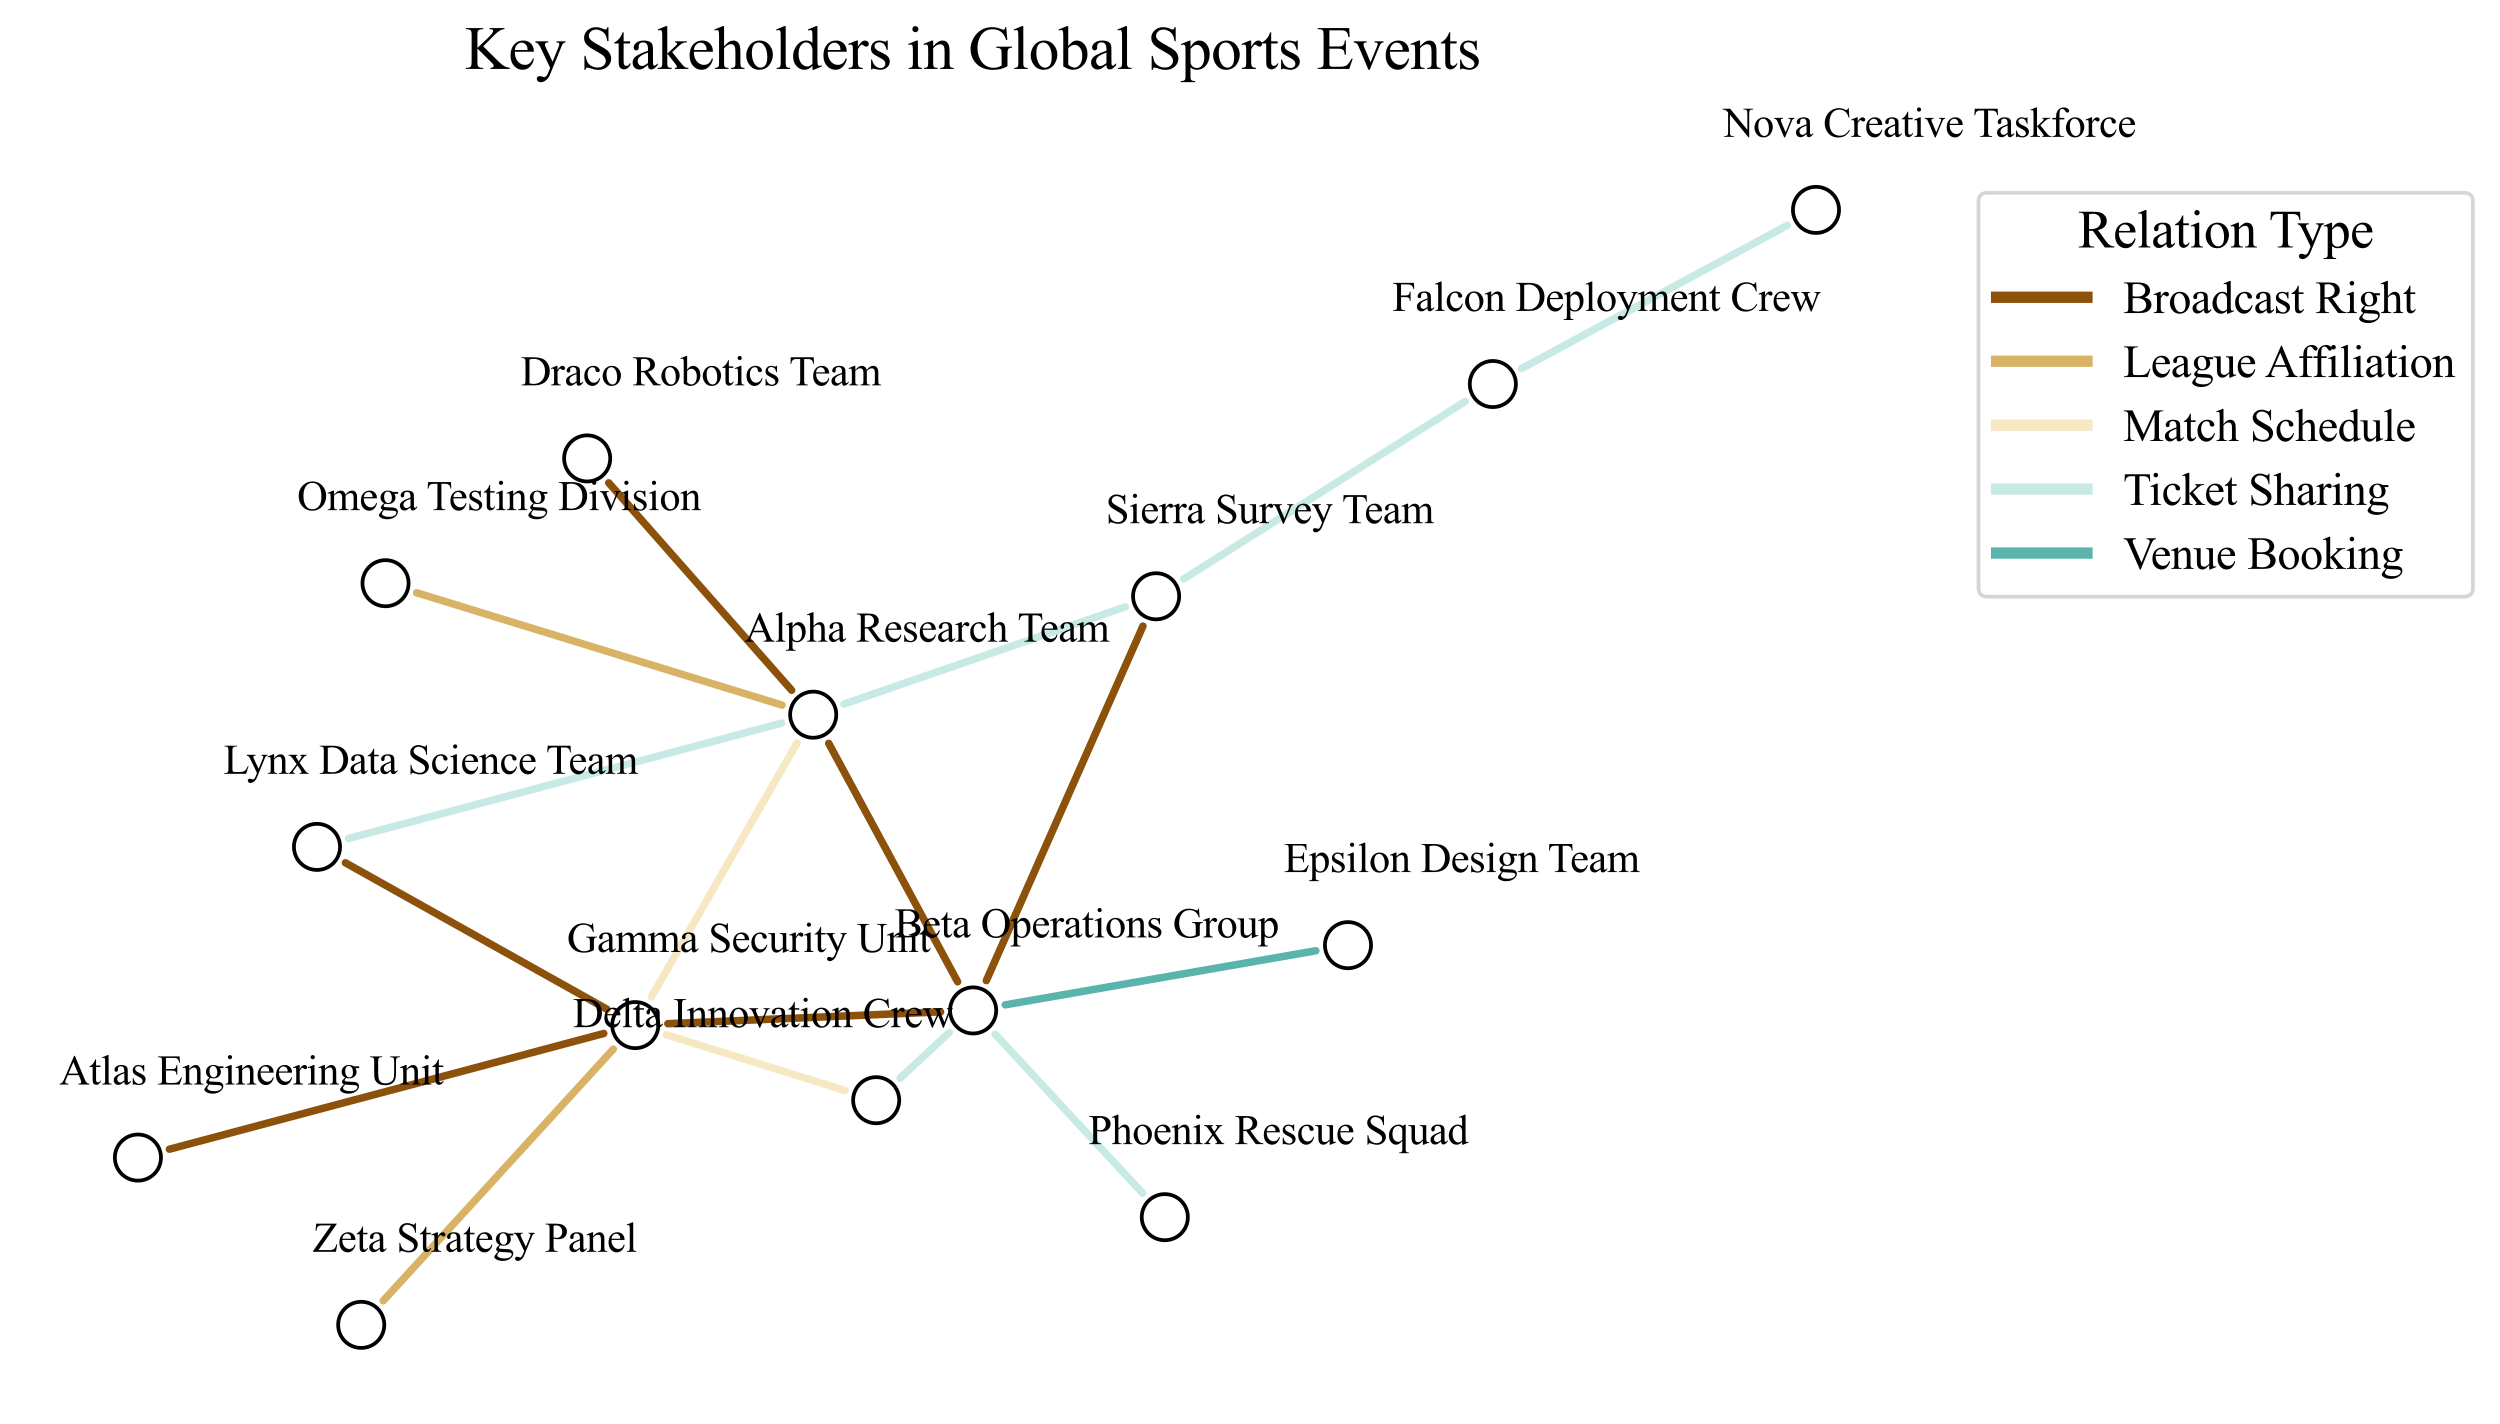 <?xml version="1.0" encoding="utf-8" standalone="no"?>
<!DOCTYPE svg PUBLIC "-//W3C//DTD SVG 1.1//EN"
  "http://www.w3.org/Graphics/SVG/1.1/DTD/svg11.dtd">
<svg xmlns:xlink="http://www.w3.org/1999/xlink" width="663.937pt" height="378.15pt" viewBox="0 0 663.937 378.15" xmlns="http://www.w3.org/2000/svg" version="1.1">
 <defs>
  <style type="text/css">*{stroke-linejoin: round; stroke-linecap: butt}</style>
 </defs>
 <g id="figure_1">
  <g id="patch_1">
   <path d="M 0 378.15 
L 663.937 378.15 
L 663.937 -0 
L 0 -0 
z
" style="fill: #ffffff"/>
  </g>
  <g id="axes_1">
   <g id="patch_2">
    <path d="M 210.24 183.308 
Q 185.955 155.773 161.669 128.237 
" clip-path="url(#p3a970bbcc2)" style="fill: none; stroke: #8c510a; stroke-width: 2; stroke-linecap: round"/>
   </g>
   <g id="patch_3">
    <path d="M 220.09 197.423 
Q 237.207 229.076 254.325 260.73 
" clip-path="url(#p3a970bbcc2)" style="fill: none; stroke: #8c510a; stroke-width: 2; stroke-linecap: round"/>
   </g>
   <g id="patch_4">
    <path d="M 207.688 187.258 
Q 159.175 172.344 110.661 157.43 
" clip-path="url(#p3a970bbcc2)" style="fill: none; stroke: #d8b365; stroke-width: 2; stroke-linecap: round"/>
   </g>
   <g id="patch_5">
    <path d="M 224.153 186.977 
Q 261.5 174.08 298.846 161.183 
" clip-path="url(#p3a970bbcc2)" style="fill: none; stroke: #c7eae5; stroke-width: 2; stroke-linecap: round"/>
   </g>
   <g id="patch_6">
    <path d="M 207.6 192.033 
Q 150.075 207.358 92.55 222.682 
" clip-path="url(#p3a970bbcc2)" style="fill: none; stroke: #c7eae5; stroke-width: 2; stroke-linecap: round"/>
   </g>
   <g id="patch_7">
    <path d="M 211.661 197.318 
Q 192.341 231.022 173.021 264.725 
" clip-path="url(#p3a970bbcc2)" style="fill: none; stroke: #f6e8c3; stroke-width: 2; stroke-linecap: round"/>
   </g>
   <g id="patch_8">
    <path d="M 266.977 266.858 
Q 308.219 259.676 349.462 252.495 
" clip-path="url(#p3a970bbcc2)" style="fill: none; stroke: #5ab4ac; stroke-width: 2; stroke-linecap: round"/>
   </g>
   <g id="patch_9">
    <path d="M 261.944 260.419 
Q 282.739 213.348 303.534 166.276 
" clip-path="url(#p3a970bbcc2)" style="fill: none; stroke: #8c510a; stroke-width: 2; stroke-linecap: round"/>
   </g>
   <g id="patch_10">
    <path d="M 264.33 274.694 
Q 283.893 295.797 303.456 316.899 
" clip-path="url(#p3a970bbcc2)" style="fill: none; stroke: #c7eae5; stroke-width: 2; stroke-linecap: round"/>
   </g>
   <g id="patch_11">
    <path d="M 252.09 274.226 
Q 245.567 280.266 239.044 286.305 
" clip-path="url(#p3a970bbcc2)" style="fill: none; stroke: #c7eae5; stroke-width: 2; stroke-linecap: round"/>
   </g>
   <g id="patch_12">
    <path d="M 249.792 268.72 
Q 213.58 270.292 177.368 271.865 
" clip-path="url(#p3a970bbcc2)" style="fill: none; stroke: #8c510a; stroke-width: 2; stroke-linecap: round"/>
   </g>
   <g id="patch_13">
    <path d="M 314.361 153.737 
Q 351.746 130.173 389.131 106.609 
" clip-path="url(#p3a970bbcc2)" style="fill: none; stroke: #c7eae5; stroke-width: 2; stroke-linecap: round"/>
   </g>
   <g id="patch_14">
    <path d="M 91.741 229.141 
Q 126.448 248.575 161.156 268.01 
" clip-path="url(#p3a970bbcc2)" style="fill: none; stroke: #8c510a; stroke-width: 2; stroke-linecap: round"/>
   </g>
   <g id="patch_15">
    <path d="M 224.424 289.611 
Q 200.701 282.214 176.979 274.818 
" clip-path="url(#p3a970bbcc2)" style="fill: none; stroke: #f6e8c3; stroke-width: 2; stroke-linecap: round"/>
   </g>
   <g id="patch_16">
    <path d="M 162.869 278.633 
Q 132.322 312.045 101.776 345.457 
" clip-path="url(#p3a970bbcc2)" style="fill: none; stroke: #d8b365; stroke-width: 2; stroke-linecap: round"/>
   </g>
   <g id="patch_17">
    <path d="M 160.341 274.471 
Q 102.671 289.834 45.001 305.196 
" clip-path="url(#p3a970bbcc2)" style="fill: none; stroke: #8c510a; stroke-width: 2; stroke-linecap: round"/>
   </g>
   <g id="patch_18">
    <path d="M 404.084 97.882 
Q 439.371 78.866 474.657 59.851 
" clip-path="url(#p3a970bbcc2)" style="fill: none; stroke: #c7eae5; stroke-width: 2; stroke-linecap: round"/>
   </g>
   <g id="PathCollection_1">
    <defs>
     <path id="m578382391e" d="M 0 6.124 
C 1.624 6.124 3.182 5.478 4.33 4.33 
C 5.478 3.182 6.124 1.624 6.124 0 
C 6.124 -1.624 5.478 -3.182 4.33 -4.33 
C 3.182 -5.478 1.624 -6.124 0 -6.124 
C -1.624 -6.124 -3.182 -5.478 -4.33 -4.33 
C -5.478 -3.182 -6.124 -1.624 -6.124 0 
C -6.124 1.624 -5.478 3.182 -4.33 4.33 
C -3.182 5.478 -1.624 6.124 0 6.124 
z
" style="stroke: #000000"/>
    </defs>
    <g clip-path="url(#p3a970bbcc2)">
     <use xlink:href="#m578382391e" x="215.969" y="189.803" style="fill: #ffffff; stroke: #000000"/>
     <use xlink:href="#m578382391e" x="155.94" y="121.741" style="fill: #ffffff; stroke: #000000"/>
     <use xlink:href="#m578382391e" x="258.443" y="268.344" style="fill: #ffffff; stroke: #000000"/>
     <use xlink:href="#m578382391e" x="102.387" y="154.886" style="fill: #ffffff; stroke: #000000"/>
     <use xlink:href="#m578382391e" x="307.034" y="158.356" style="fill: #ffffff; stroke: #000000"/>
     <use xlink:href="#m578382391e" x="84.185" y="224.911" style="fill: #ffffff; stroke: #000000"/>
     <use xlink:href="#m578382391e" x="357.991" y="251.01" style="fill: #ffffff; stroke: #000000"/>
     <use xlink:href="#m578382391e" x="309.343" y="323.25" style="fill: #ffffff; stroke: #000000"/>
     <use xlink:href="#m578382391e" x="232.691" y="292.188" style="fill: #ffffff; stroke: #000000"/>
     <use xlink:href="#m578382391e" x="168.713" y="272.241" style="fill: #ffffff; stroke: #000000"/>
     <use xlink:href="#m578382391e" x="95.931" y="351.85" style="fill: #ffffff; stroke: #000000"/>
     <use xlink:href="#m578382391e" x="36.631" y="307.426" style="fill: #ffffff; stroke: #000000"/>
     <use xlink:href="#m578382391e" x="396.46" y="101.99" style="fill: #ffffff; stroke: #000000"/>
     <use xlink:href="#m578382391e" x="482.282" y="55.742" style="fill: #ffffff; stroke: #000000"/>
    </g>
   </g>
   <g id="text_1">
    <!-- Key Stakeholders in Global Sports Events -->
    <g transform="translate(123.427 18.31) scale(0.16 -0.16)">
     <defs>
      <path id="TimesNewRomanPSMT-4b" d="M 1913 2350 
L 3475 797 
Q 3859 413 4131 273 
Q 4403 134 4675 116 
L 4675 0 
L 2659 0 
L 2659 116 
Q 2841 116 2920 177 
Q 3000 238 3000 313 
Q 3000 388 2970 447 
Q 2941 506 2775 669 
L 1313 2116 
L 1313 750 
Q 1313 428 1353 325 
Q 1384 247 1484 191 
Q 1619 116 1769 116 
L 1913 116 
L 1913 0 
L 106 0 
L 106 116 
L 256 116 
Q 519 116 638 269 
Q 713 369 713 750 
L 713 3488 
Q 713 3809 672 3916 
Q 641 3991 544 4047 
Q 406 4122 256 4122 
L 106 4122 
L 106 4238 
L 1913 4238 
L 1913 4122 
L 1769 4122 
Q 1622 4122 1484 4050 
Q 1388 4000 1350 3900 
Q 1313 3800 1313 3488 
L 1313 2191 
Q 1375 2250 1741 2588 
Q 2669 3438 2863 3722 
Q 2947 3847 2947 3941 
Q 2947 4013 2881 4067 
Q 2816 4122 2659 4122 
L 2563 4122 
L 2563 4238 
L 4119 4238 
L 4119 4122 
Q 3981 4119 3868 4084 
Q 3756 4050 3593 3951 
Q 3431 3853 3194 3634 
Q 3125 3572 2559 2994 
L 1913 2350 
z
" transform="scale(0.016)"/>
      <path id="TimesNewRomanPSMT-65" d="M 681 1784 
Q 678 1147 991 784 
Q 1303 422 1725 422 
Q 2006 422 2214 576 
Q 2422 731 2563 1106 
L 2659 1044 
Q 2594 616 2278 264 
Q 1963 -88 1488 -88 
Q 972 -88 605 314 
Q 238 716 238 1394 
Q 238 2128 614 2539 
Q 991 2950 1559 2950 
Q 2041 2950 2350 2633 
Q 2659 2316 2659 1784 
L 681 1784 
z
M 681 1966 
L 2006 1966 
Q 1991 2241 1941 2353 
Q 1863 2528 1708 2628 
Q 1553 2728 1384 2728 
Q 1125 2728 920 2526 
Q 716 2325 681 1966 
z
" transform="scale(0.016)"/>
      <path id="TimesNewRomanPSMT-79" d="M 38 2863 
L 1372 2863 
L 1372 2747 
L 1306 2747 
Q 1166 2747 1095 2686 
Q 1025 2625 1025 2534 
Q 1025 2413 1128 2197 
L 1825 753 
L 2466 2334 
Q 2519 2463 2519 2588 
Q 2519 2644 2497 2672 
Q 2472 2706 2419 2726 
Q 2366 2747 2231 2747 
L 2231 2863 
L 3163 2863 
L 3163 2747 
Q 3047 2734 2984 2696 
Q 2922 2659 2847 2556 
Q 2819 2513 2741 2316 
L 1575 -541 
Q 1406 -956 1132 -1168 
Q 859 -1381 606 -1381 
Q 422 -1381 303 -1275 
Q 184 -1169 184 -1031 
Q 184 -900 270 -820 
Q 356 -741 506 -741 
Q 609 -741 788 -809 
Q 913 -856 944 -856 
Q 1038 -856 1148 -759 
Q 1259 -663 1372 -384 
L 1575 113 
L 547 2272 
Q 500 2369 397 2513 
Q 319 2622 269 2659 
Q 197 2709 38 2747 
L 38 2863 
z
" transform="scale(0.016)"/>
      <path id="TimesNewRomanPSMT-20" transform="scale(0.016)"/>
      <path id="TimesNewRomanPSMT-53" d="M 2934 4334 
L 2934 2869 
L 2819 2869 
Q 2763 3291 2617 3541 
Q 2472 3791 2203 3937 
Q 1934 4084 1647 4084 
Q 1322 4084 1109 3886 
Q 897 3688 897 3434 
Q 897 3241 1031 3081 
Q 1225 2847 1953 2456 
Q 2547 2138 2764 1967 
Q 2981 1797 3098 1565 
Q 3216 1334 3216 1081 
Q 3216 600 2842 251 
Q 2469 -97 1881 -97 
Q 1697 -97 1534 -69 
Q 1438 -53 1133 45 
Q 828 144 747 144 
Q 669 144 623 97 
Q 578 50 556 -97 
L 441 -97 
L 441 1356 
L 556 1356 
Q 638 900 775 673 
Q 913 447 1195 297 
Q 1478 147 1816 147 
Q 2206 147 2432 353 
Q 2659 559 2659 841 
Q 2659 997 2573 1156 
Q 2488 1316 2306 1453 
Q 2184 1547 1640 1851 
Q 1097 2156 867 2337 
Q 638 2519 519 2737 
Q 400 2956 400 3219 
Q 400 3675 750 4004 
Q 1100 4334 1641 4334 
Q 1978 4334 2356 4169 
Q 2531 4091 2603 4091 
Q 2684 4091 2736 4139 
Q 2788 4188 2819 4334 
L 2934 4334 
z
" transform="scale(0.016)"/>
      <path id="TimesNewRomanPSMT-74" d="M 1031 3803 
L 1031 2863 
L 1700 2863 
L 1700 2644 
L 1031 2644 
L 1031 788 
Q 1031 509 1111 412 
Q 1191 316 1316 316 
Q 1419 316 1516 380 
Q 1613 444 1666 569 
L 1788 569 
Q 1678 263 1478 108 
Q 1278 -47 1066 -47 
Q 922 -47 784 33 
Q 647 113 581 261 
Q 516 409 516 719 
L 516 2644 
L 63 2644 
L 63 2747 
Q 234 2816 414 2980 
Q 594 3144 734 3369 
Q 806 3488 934 3803 
L 1031 3803 
z
" transform="scale(0.016)"/>
      <path id="TimesNewRomanPSMT-61" d="M 1822 413 
Q 1381 72 1269 19 
Q 1100 -59 909 -59 
Q 613 -59 420 144 
Q 228 347 228 678 
Q 228 888 322 1041 
Q 450 1253 767 1440 
Q 1084 1628 1822 1897 
L 1822 2009 
Q 1822 2438 1686 2597 
Q 1550 2756 1291 2756 
Q 1094 2756 978 2650 
Q 859 2544 859 2406 
L 866 2225 
Q 866 2081 792 2003 
Q 719 1925 600 1925 
Q 484 1925 411 2006 
Q 338 2088 338 2228 
Q 338 2497 613 2722 
Q 888 2947 1384 2947 
Q 1766 2947 2009 2819 
Q 2194 2722 2281 2516 
Q 2338 2381 2338 1966 
L 2338 994 
Q 2338 584 2353 492 
Q 2369 400 2405 369 
Q 2441 338 2488 338 
Q 2538 338 2575 359 
Q 2641 400 2828 588 
L 2828 413 
Q 2478 -56 2159 -56 
Q 2006 -56 1915 50 
Q 1825 156 1822 413 
z
M 1822 616 
L 1822 1706 
Q 1350 1519 1213 1441 
Q 966 1303 859 1153 
Q 753 1003 753 825 
Q 753 600 887 451 
Q 1022 303 1197 303 
Q 1434 303 1822 616 
z
" transform="scale(0.016)"/>
      <path id="TimesNewRomanPSMT-6b" d="M 1047 4444 
L 1047 1597 
L 1775 2259 
Q 2006 2472 2044 2528 
Q 2069 2566 2069 2603 
Q 2069 2666 2017 2711 
Q 1966 2756 1847 2763 
L 1847 2863 
L 3091 2863 
L 3091 2763 
Q 2834 2756 2664 2684 
Q 2494 2613 2291 2428 
L 1556 1750 
L 2291 822 
Q 2597 438 2703 334 
Q 2853 188 2966 144 
Q 3044 113 3238 113 
L 3238 0 
L 1847 0 
L 1847 113 
Q 1966 116 2008 148 
Q 2050 181 2050 241 
Q 2050 313 1925 472 
L 1047 1594 
L 1047 644 
Q 1047 366 1086 278 
Q 1125 191 1197 153 
Q 1269 116 1509 113 
L 1509 0 
L 53 0 
L 53 113 
Q 272 113 381 166 
Q 447 200 481 272 
Q 528 375 528 628 
L 528 3234 
Q 528 3731 506 3842 
Q 484 3953 434 3995 
Q 384 4038 303 4038 
Q 238 4038 106 3984 
L 53 4094 
L 903 4444 
L 1047 4444 
z
" transform="scale(0.016)"/>
      <path id="TimesNewRomanPSMT-68" d="M 1041 4444 
L 1041 2350 
Q 1388 2731 1591 2839 
Q 1794 2947 1997 2947 
Q 2241 2947 2416 2812 
Q 2591 2678 2675 2391 
Q 2734 2191 2734 1659 
L 2734 647 
Q 2734 375 2778 275 
Q 2809 200 2884 156 
Q 2959 113 3159 113 
L 3159 0 
L 1753 0 
L 1753 113 
L 1819 113 
Q 2019 113 2097 173 
Q 2175 234 2206 353 
Q 2216 403 2216 647 
L 2216 1659 
Q 2216 2128 2167 2275 
Q 2119 2422 2012 2495 
Q 1906 2569 1756 2569 
Q 1603 2569 1437 2487 
Q 1272 2406 1041 2159 
L 1041 647 
Q 1041 353 1073 281 
Q 1106 209 1195 161 
Q 1284 113 1503 113 
L 1503 0 
L 84 0 
L 84 113 
Q 275 113 384 172 
Q 447 203 484 290 
Q 522 378 522 647 
L 522 3238 
Q 522 3728 498 3840 
Q 475 3953 426 3993 
Q 378 4034 297 4034 
Q 231 4034 84 3984 
L 41 4094 
L 897 4444 
L 1041 4444 
z
" transform="scale(0.016)"/>
      <path id="TimesNewRomanPSMT-6f" d="M 1600 2947 
Q 2250 2947 2644 2453 
Q 2978 2031 2978 1484 
Q 2978 1100 2793 706 
Q 2609 313 2286 112 
Q 1963 -88 1566 -88 
Q 919 -88 538 428 
Q 216 863 216 1403 
Q 216 1797 411 2186 
Q 606 2575 925 2761 
Q 1244 2947 1600 2947 
z
M 1503 2744 
Q 1338 2744 1170 2645 
Q 1003 2547 900 2300 
Q 797 2053 797 1666 
Q 797 1041 1045 587 
Q 1294 134 1700 134 
Q 2003 134 2200 384 
Q 2397 634 2397 1244 
Q 2397 2006 2069 2444 
Q 1847 2744 1503 2744 
z
" transform="scale(0.016)"/>
      <path id="TimesNewRomanPSMT-6c" d="M 1184 4444 
L 1184 647 
Q 1184 378 1223 290 
Q 1263 203 1344 158 
Q 1425 113 1647 113 
L 1647 0 
L 244 0 
L 244 113 
Q 441 113 512 153 
Q 584 194 625 287 
Q 666 381 666 647 
L 666 3247 
Q 666 3731 644 3842 
Q 622 3953 573 3993 
Q 525 4034 450 4034 
Q 369 4034 244 3984 
L 191 4094 
L 1044 4444 
L 1184 4444 
z
" transform="scale(0.016)"/>
      <path id="TimesNewRomanPSMT-64" d="M 2222 322 
Q 2013 103 1813 7 
Q 1613 -88 1381 -88 
Q 913 -88 563 304 
Q 213 697 213 1313 
Q 213 1928 600 2439 
Q 988 2950 1597 2950 
Q 1975 2950 2222 2709 
L 2222 3238 
Q 2222 3728 2198 3840 
Q 2175 3953 2125 3993 
Q 2075 4034 2000 4034 
Q 1919 4034 1784 3984 
L 1744 4094 
L 2597 4444 
L 2738 4444 
L 2738 1134 
Q 2738 631 2761 520 
Q 2784 409 2836 365 
Q 2888 322 2956 322 
Q 3041 322 3181 375 
L 3216 266 
L 2366 -88 
L 2222 -88 
L 2222 322 
z
M 2222 541 
L 2222 2016 
Q 2203 2228 2109 2403 
Q 2016 2578 1861 2667 
Q 1706 2756 1559 2756 
Q 1284 2756 1069 2509 
Q 784 2184 784 1559 
Q 784 928 1059 592 
Q 1334 256 1672 256 
Q 1956 256 2222 541 
z
" transform="scale(0.016)"/>
      <path id="TimesNewRomanPSMT-72" d="M 1038 2947 
L 1038 2303 
Q 1397 2947 1775 2947 
Q 1947 2947 2059 2842 
Q 2172 2738 2172 2600 
Q 2172 2478 2090 2393 
Q 2009 2309 1897 2309 
Q 1788 2309 1652 2417 
Q 1516 2525 1450 2525 
Q 1394 2525 1328 2463 
Q 1188 2334 1038 2041 
L 1038 669 
Q 1038 431 1097 309 
Q 1138 225 1241 169 
Q 1344 113 1538 113 
L 1538 0 
L 72 0 
L 72 113 
Q 291 113 397 181 
Q 475 231 506 341 
Q 522 394 522 644 
L 522 1753 
Q 522 2253 501 2348 
Q 481 2444 426 2487 
Q 372 2531 291 2531 
Q 194 2531 72 2484 
L 41 2597 
L 906 2947 
L 1038 2947 
z
" transform="scale(0.016)"/>
      <path id="TimesNewRomanPSMT-73" d="M 2050 2947 
L 2050 1972 
L 1947 1972 
Q 1828 2431 1642 2597 
Q 1456 2763 1169 2763 
Q 950 2763 815 2647 
Q 681 2531 681 2391 
Q 681 2216 781 2091 
Q 878 1963 1175 1819 
L 1631 1597 
Q 2266 1288 2266 781 
Q 2266 391 1970 151 
Q 1675 -88 1309 -88 
Q 1047 -88 709 6 
Q 606 38 541 38 
Q 469 38 428 -44 
L 325 -44 
L 325 978 
L 428 978 
Q 516 541 762 319 
Q 1009 97 1316 97 
Q 1531 97 1667 223 
Q 1803 350 1803 528 
Q 1803 744 1651 891 
Q 1500 1038 1047 1263 
Q 594 1488 453 1669 
Q 313 1847 313 2119 
Q 313 2472 555 2709 
Q 797 2947 1181 2947 
Q 1350 2947 1591 2875 
Q 1750 2828 1803 2828 
Q 1853 2828 1881 2850 
Q 1909 2872 1947 2947 
L 2050 2947 
z
" transform="scale(0.016)"/>
      <path id="TimesNewRomanPSMT-69" d="M 928 4444 
Q 1059 4444 1151 4351 
Q 1244 4259 1244 4128 
Q 1244 3997 1151 3903 
Q 1059 3809 928 3809 
Q 797 3809 703 3903 
Q 609 3997 609 4128 
Q 609 4259 701 4351 
Q 794 4444 928 4444 
z
M 1188 2947 
L 1188 647 
Q 1188 378 1227 289 
Q 1266 200 1342 156 
Q 1419 113 1622 113 
L 1622 0 
L 231 0 
L 231 113 
Q 441 113 512 153 
Q 584 194 626 287 
Q 669 381 669 647 
L 669 1750 
Q 669 2216 641 2353 
Q 619 2453 572 2492 
Q 525 2531 444 2531 
Q 356 2531 231 2484 
L 188 2597 
L 1050 2947 
L 1188 2947 
z
" transform="scale(0.016)"/>
      <path id="TimesNewRomanPSMT-6e" d="M 1034 2341 
Q 1538 2947 1994 2947 
Q 2228 2947 2397 2830 
Q 2566 2713 2666 2444 
Q 2734 2256 2734 1869 
L 2734 647 
Q 2734 375 2778 278 
Q 2813 200 2889 156 
Q 2966 113 3172 113 
L 3172 0 
L 1756 0 
L 1756 113 
L 1816 113 
Q 2016 113 2095 173 
Q 2175 234 2206 353 
Q 2219 400 2219 647 
L 2219 1819 
Q 2219 2209 2117 2386 
Q 2016 2563 1775 2563 
Q 1403 2563 1034 2156 
L 1034 647 
Q 1034 356 1069 288 
Q 1113 197 1189 155 
Q 1266 113 1500 113 
L 1500 0 
L 84 0 
L 84 113 
L 147 113 
Q 366 113 442 223 
Q 519 334 519 647 
L 519 1709 
Q 519 2225 495 2337 
Q 472 2450 423 2490 
Q 375 2531 294 2531 
Q 206 2531 84 2484 
L 38 2597 
L 900 2947 
L 1034 2947 
L 1034 2341 
z
" transform="scale(0.016)"/>
      <path id="TimesNewRomanPSMT-47" d="M 3928 4334 
L 4038 2997 
L 3928 2997 
Q 3763 3497 3500 3750 
Q 3122 4116 2528 4116 
Q 1719 4116 1297 3475 
Q 944 2934 944 2188 
Q 944 1581 1178 1081 
Q 1413 581 1792 348 
Q 2172 116 2572 116 
Q 2806 116 3025 175 
Q 3244 234 3447 350 
L 3447 1575 
Q 3447 1894 3398 1992 
Q 3350 2091 3248 2142 
Q 3147 2194 2891 2194 
L 2891 2313 
L 4531 2313 
L 4531 2194 
L 4453 2194 
Q 4209 2194 4119 2031 
Q 4056 1916 4056 1575 
L 4056 278 
Q 3697 84 3347 -6 
Q 2997 -97 2569 -97 
Q 1341 -97 703 691 
Q 225 1281 225 2053 
Q 225 2613 494 3125 
Q 813 3734 1369 4063 
Q 1834 4334 2469 4334 
Q 2700 4334 2889 4296 
Q 3078 4259 3425 4131 
Q 3600 4066 3659 4066 
Q 3719 4066 3761 4120 
Q 3803 4175 3813 4334 
L 3928 4334 
z
" transform="scale(0.016)"/>
      <path id="TimesNewRomanPSMT-62" d="M 984 2369 
Q 1400 2947 1881 2947 
Q 2322 2947 2650 2570 
Q 2978 2194 2978 1541 
Q 2978 778 2472 313 
Q 2038 -88 1503 -88 
Q 1253 -88 995 3 
Q 738 94 469 275 
L 469 3241 
Q 469 3728 445 3840 
Q 422 3953 372 3993 
Q 322 4034 247 4034 
Q 159 4034 28 3984 
L -16 4094 
L 844 4444 
L 984 4444 
L 984 2369 
z
M 984 2169 
L 984 456 
Q 1144 300 1314 220 
Q 1484 141 1663 141 
Q 1947 141 2192 453 
Q 2438 766 2438 1363 
Q 2438 1913 2192 2208 
Q 1947 2503 1634 2503 
Q 1469 2503 1303 2419 
Q 1178 2356 984 2169 
z
" transform="scale(0.016)"/>
      <path id="TimesNewRomanPSMT-70" d="M -6 2578 
L 875 2934 
L 994 2934 
L 994 2266 
Q 1216 2644 1439 2795 
Q 1663 2947 1909 2947 
Q 2341 2947 2628 2609 
Q 2981 2197 2981 1534 
Q 2981 794 2556 309 
Q 2206 -88 1675 -88 
Q 1444 -88 1275 -22 
Q 1150 25 994 166 
L 994 -706 
Q 994 -1000 1030 -1079 
Q 1066 -1159 1155 -1206 
Q 1244 -1253 1478 -1253 
L 1478 -1369 
L -22 -1369 
L -22 -1253 
L 56 -1253 
Q 228 -1256 350 -1188 
Q 409 -1153 442 -1076 
Q 475 -1000 475 -688 
L 475 2019 
Q 475 2297 450 2372 
Q 425 2447 370 2484 
Q 316 2522 222 2522 
Q 147 2522 31 2478 
L -6 2578 
z
M 994 2081 
L 994 1013 
Q 994 666 1022 556 
Q 1066 375 1236 237 
Q 1406 100 1666 100 
Q 1978 100 2172 344 
Q 2425 663 2425 1241 
Q 2425 1897 2138 2250 
Q 1938 2494 1663 2494 
Q 1513 2494 1366 2419 
Q 1253 2363 994 2081 
z
" transform="scale(0.016)"/>
      <path id="TimesNewRomanPSMT-45" d="M 1338 4006 
L 1338 2331 
L 2269 2331 
Q 2631 2331 2753 2441 
Q 2916 2584 2934 2947 
L 3050 2947 
L 3050 1472 
L 2934 1472 
Q 2891 1781 2847 1869 
Q 2791 1978 2662 2040 
Q 2534 2103 2269 2103 
L 1338 2103 
L 1338 706 
Q 1338 425 1363 364 
Q 1388 303 1450 267 
Q 1513 231 1688 231 
L 2406 231 
Q 2766 231 2928 281 
Q 3091 331 3241 478 
Q 3434 672 3638 1063 
L 3763 1063 
L 3397 0 
L 131 0 
L 131 116 
L 281 116 
Q 431 116 566 188 
Q 666 238 702 338 
Q 738 438 738 747 
L 738 3500 
Q 738 3903 656 3997 
Q 544 4122 281 4122 
L 131 4122 
L 131 4238 
L 3397 4238 
L 3444 3309 
L 3322 3309 
Q 3256 3644 3176 3769 
Q 3097 3894 2941 3959 
Q 2816 4006 2500 4006 
L 1338 4006 
z
" transform="scale(0.016)"/>
      <path id="TimesNewRomanPSMT-76" d="M 53 2863 
L 1400 2863 
L 1400 2747 
L 1313 2747 
Q 1191 2747 1127 2687 
Q 1063 2628 1063 2528 
Q 1063 2419 1128 2269 
L 1794 688 
L 2463 2328 
Q 2534 2503 2534 2594 
Q 2534 2638 2509 2666 
Q 2475 2713 2422 2730 
Q 2369 2747 2206 2747 
L 2206 2863 
L 3141 2863 
L 3141 2747 
Q 2978 2734 2916 2681 
Q 2806 2588 2719 2369 
L 1703 -88 
L 1575 -88 
L 553 2328 
Q 484 2497 421 2570 
Q 359 2644 263 2694 
Q 209 2722 53 2747 
L 53 2863 
z
" transform="scale(0.016)"/>
     </defs>
     <use xlink:href="#TimesNewRomanPSMT-4b"/>
     <use xlink:href="#TimesNewRomanPSMT-65" x="72.217"/>
     <use xlink:href="#TimesNewRomanPSMT-79" x="116.602"/>
     <use xlink:href="#TimesNewRomanPSMT-20" x="166.602"/>
     <use xlink:href="#TimesNewRomanPSMT-53" x="191.602"/>
     <use xlink:href="#TimesNewRomanPSMT-74" x="247.217"/>
     <use xlink:href="#TimesNewRomanPSMT-61" x="275"/>
     <use xlink:href="#TimesNewRomanPSMT-6b" x="319.385"/>
     <use xlink:href="#TimesNewRomanPSMT-65" x="369.385"/>
     <use xlink:href="#TimesNewRomanPSMT-68" x="413.77"/>
     <use xlink:href="#TimesNewRomanPSMT-6f" x="463.77"/>
     <use xlink:href="#TimesNewRomanPSMT-6c" x="513.77"/>
     <use xlink:href="#TimesNewRomanPSMT-64" x="541.553"/>
     <use xlink:href="#TimesNewRomanPSMT-65" x="591.553"/>
     <use xlink:href="#TimesNewRomanPSMT-72" x="635.938"/>
     <use xlink:href="#TimesNewRomanPSMT-73" x="669.238"/>
     <use xlink:href="#TimesNewRomanPSMT-20" x="708.154"/>
     <use xlink:href="#TimesNewRomanPSMT-69" x="733.154"/>
     <use xlink:href="#TimesNewRomanPSMT-6e" x="760.938"/>
     <use xlink:href="#TimesNewRomanPSMT-20" x="810.938"/>
     <use xlink:href="#TimesNewRomanPSMT-47" x="835.938"/>
     <use xlink:href="#TimesNewRomanPSMT-6c" x="908.154"/>
     <use xlink:href="#TimesNewRomanPSMT-6f" x="935.938"/>
     <use xlink:href="#TimesNewRomanPSMT-62" x="985.938"/>
     <use xlink:href="#TimesNewRomanPSMT-61" x="1035.938"/>
     <use xlink:href="#TimesNewRomanPSMT-6c" x="1080.322"/>
     <use xlink:href="#TimesNewRomanPSMT-20" x="1108.105"/>
     <use xlink:href="#TimesNewRomanPSMT-53" x="1133.105"/>
     <use xlink:href="#TimesNewRomanPSMT-70" x="1188.721"/>
     <use xlink:href="#TimesNewRomanPSMT-6f" x="1238.721"/>
     <use xlink:href="#TimesNewRomanPSMT-72" x="1288.721"/>
     <use xlink:href="#TimesNewRomanPSMT-74" x="1322.021"/>
     <use xlink:href="#TimesNewRomanPSMT-73" x="1349.805"/>
     <use xlink:href="#TimesNewRomanPSMT-20" x="1388.721"/>
     <use xlink:href="#TimesNewRomanPSMT-45" x="1413.721"/>
     <use xlink:href="#TimesNewRomanPSMT-76" x="1474.805"/>
     <use xlink:href="#TimesNewRomanPSMT-65" x="1524.805"/>
     <use xlink:href="#TimesNewRomanPSMT-6e" x="1569.189"/>
     <use xlink:href="#TimesNewRomanPSMT-74" x="1619.189"/>
     <use xlink:href="#TimesNewRomanPSMT-73" x="1646.973"/>
    </g>
   </g>
   <g id="legend_1">
    <g id="patch_19">
     <path d="M 527.844 158.471 
L 654.337 158.471 
Q 656.737 158.471 656.737 156.071 
L 656.737 53.605 
Q 656.737 51.205 654.337 51.205 
L 527.844 51.205 
Q 525.444 51.205 525.444 53.605 
L 525.444 156.071 
Q 525.444 158.471 527.844 158.471 
z
" style="fill: #ffffff; opacity: 0.8; stroke: #cccccc; stroke-linejoin: miter"/>
    </g>
    <g id="text_2">
     <!-- Relation Type -->
     <g transform="translate(551.852 65.726) scale(0.14 -0.14)">
      <defs>
       <path id="TimesNewRomanPSMT-52" d="M 4325 0 
L 3194 0 
L 1759 1981 
Q 1600 1975 1500 1975 
Q 1459 1975 1412 1976 
Q 1366 1978 1316 1981 
L 1316 750 
Q 1316 350 1403 253 
Q 1522 116 1759 116 
L 1925 116 
L 1925 0 
L 109 0 
L 109 116 
L 269 116 
Q 538 116 653 291 
Q 719 388 719 750 
L 719 3488 
Q 719 3888 631 3984 
Q 509 4122 269 4122 
L 109 4122 
L 109 4238 
L 1653 4238 
Q 2328 4238 2648 4139 
Q 2969 4041 3192 3777 
Q 3416 3513 3416 3147 
Q 3416 2756 3161 2468 
Q 2906 2181 2372 2063 
L 3247 847 
Q 3547 428 3762 290 
Q 3978 153 4325 116 
L 4325 0 
z
M 1316 2178 
Q 1375 2178 1419 2176 
Q 1463 2175 1491 2175 
Q 2097 2175 2405 2437 
Q 2713 2700 2713 3106 
Q 2713 3503 2464 3751 
Q 2216 4000 1806 4000 
Q 1625 4000 1316 3941 
L 1316 2178 
z
" transform="scale(0.016)"/>
       <path id="TimesNewRomanPSMT-54" d="M 3703 4238 
L 3750 3244 
L 3631 3244 
Q 3597 3506 3538 3619 
Q 3441 3800 3280 3886 
Q 3119 3972 2856 3972 
L 2259 3972 
L 2259 734 
Q 2259 344 2344 247 
Q 2463 116 2709 116 
L 2856 116 
L 2856 0 
L 1059 0 
L 1059 116 
L 1209 116 
Q 1478 116 1591 278 
Q 1659 378 1659 734 
L 1659 3972 
L 1150 3972 
Q 853 3972 728 3928 
Q 566 3869 450 3700 
Q 334 3531 313 3244 
L 194 3244 
L 244 4238 
L 3703 4238 
z
" transform="scale(0.016)"/>
      </defs>
      <use xlink:href="#TimesNewRomanPSMT-52"/>
      <use xlink:href="#TimesNewRomanPSMT-65" x="66.699"/>
      <use xlink:href="#TimesNewRomanPSMT-6c" x="111.084"/>
      <use xlink:href="#TimesNewRomanPSMT-61" x="138.867"/>
      <use xlink:href="#TimesNewRomanPSMT-74" x="183.252"/>
      <use xlink:href="#TimesNewRomanPSMT-69" x="211.035"/>
      <use xlink:href="#TimesNewRomanPSMT-6f" x="238.818"/>
      <use xlink:href="#TimesNewRomanPSMT-6e" x="288.818"/>
      <use xlink:href="#TimesNewRomanPSMT-20" x="338.818"/>
      <use xlink:href="#TimesNewRomanPSMT-54" x="362.068"/>
      <use xlink:href="#TimesNewRomanPSMT-79" x="416.152"/>
      <use xlink:href="#TimesNewRomanPSMT-70" x="466.152"/>
      <use xlink:href="#TimesNewRomanPSMT-65" x="516.152"/>
     </g>
    </g>
    <g id="line2d_1">
     <path d="M 530.244 78.947 
L 542.244 78.947 
L 554.244 78.947 
" style="fill: none; stroke: #8c510a; stroke-width: 3; stroke-linecap: square"/>
    </g>
    <g id="text_3">
     <!-- Broadcast Right -->
     <g transform="translate(563.844 83.147) scale(0.12 -0.12)">
      <defs>
       <path id="TimesNewRomanPSMT-42" d="M 2956 2163 
Q 3397 2069 3616 1863 
Q 3919 1575 3919 1159 
Q 3919 844 3719 555 
Q 3519 266 3170 133 
Q 2822 0 2106 0 
L 106 0 
L 106 116 
L 266 116 
Q 531 116 647 284 
Q 719 394 719 750 
L 719 3488 
Q 719 3881 628 3984 
Q 506 4122 266 4122 
L 106 4122 
L 106 4238 
L 1938 4238 
Q 2450 4238 2759 4163 
Q 3228 4050 3475 3764 
Q 3722 3478 3722 3106 
Q 3722 2788 3528 2536 
Q 3334 2284 2956 2163 
z
M 1319 2331 
Q 1434 2309 1582 2298 
Q 1731 2288 1909 2288 
Q 2366 2288 2595 2386 
Q 2825 2484 2947 2687 
Q 3069 2891 3069 3131 
Q 3069 3503 2766 3765 
Q 2463 4028 1881 4028 
Q 1569 4028 1319 3959 
L 1319 2331 
z
M 1319 306 
Q 1681 222 2034 222 
Q 2600 222 2897 476 
Q 3194 731 3194 1106 
Q 3194 1353 3059 1581 
Q 2925 1809 2622 1940 
Q 2319 2072 1872 2072 
Q 1678 2072 1540 2065 
Q 1403 2059 1319 2044 
L 1319 306 
z
" transform="scale(0.016)"/>
       <path id="TimesNewRomanPSMT-63" d="M 2631 1088 
Q 2516 522 2178 217 
Q 1841 -88 1431 -88 
Q 944 -88 581 321 
Q 219 731 219 1428 
Q 219 2103 620 2525 
Q 1022 2947 1584 2947 
Q 2006 2947 2278 2723 
Q 2550 2500 2550 2259 
Q 2550 2141 2473 2067 
Q 2397 1994 2259 1994 
Q 2075 1994 1981 2113 
Q 1928 2178 1911 2362 
Q 1894 2547 1784 2644 
Q 1675 2738 1481 2738 
Q 1169 2738 978 2506 
Q 725 2200 725 1697 
Q 725 1184 976 792 
Q 1228 400 1656 400 
Q 1963 400 2206 609 
Q 2378 753 2541 1131 
L 2631 1088 
z
" transform="scale(0.016)"/>
       <path id="TimesNewRomanPSMT-67" d="M 966 1044 
Q 703 1172 562 1401 
Q 422 1631 422 1909 
Q 422 2334 742 2640 
Q 1063 2947 1563 2947 
Q 1972 2947 2272 2747 
L 2878 2747 
Q 3013 2747 3034 2739 
Q 3056 2731 3066 2713 
Q 3084 2684 3084 2613 
Q 3084 2531 3069 2500 
Q 3059 2484 3036 2475 
Q 3013 2466 2878 2466 
L 2506 2466 
Q 2681 2241 2681 1891 
Q 2681 1491 2375 1206 
Q 2069 922 1553 922 
Q 1341 922 1119 984 
Q 981 866 932 777 
Q 884 688 884 625 
Q 884 572 936 522 
Q 988 472 1138 450 
Q 1225 438 1575 428 
Q 2219 413 2409 384 
Q 2700 344 2873 169 
Q 3047 -6 3047 -263 
Q 3047 -616 2716 -925 
Q 2228 -1381 1444 -1381 
Q 841 -1381 425 -1109 
Q 191 -953 191 -784 
Q 191 -709 225 -634 
Q 278 -519 444 -313 
Q 466 -284 763 25 
Q 600 122 533 198 
Q 466 275 466 372 
Q 466 481 555 628 
Q 644 775 966 1044 
z
M 1509 2797 
Q 1278 2797 1122 2612 
Q 966 2428 966 2047 
Q 966 1553 1178 1281 
Q 1341 1075 1591 1075 
Q 1828 1075 1981 1253 
Q 2134 1431 2134 1813 
Q 2134 2309 1919 2591 
Q 1759 2797 1509 2797 
z
M 934 0 
Q 788 -159 713 -296 
Q 638 -434 638 -550 
Q 638 -700 819 -813 
Q 1131 -1006 1722 -1006 
Q 2284 -1006 2551 -807 
Q 2819 -609 2819 -384 
Q 2819 -222 2659 -153 
Q 2497 -84 2016 -72 
Q 1313 -53 934 0 
z
" transform="scale(0.016)"/>
      </defs>
      <use xlink:href="#TimesNewRomanPSMT-42"/>
      <use xlink:href="#TimesNewRomanPSMT-72" x="66.699"/>
      <use xlink:href="#TimesNewRomanPSMT-6f" x="100"/>
      <use xlink:href="#TimesNewRomanPSMT-61" x="150"/>
      <use xlink:href="#TimesNewRomanPSMT-64" x="194.385"/>
      <use xlink:href="#TimesNewRomanPSMT-63" x="244.385"/>
      <use xlink:href="#TimesNewRomanPSMT-61" x="288.77"/>
      <use xlink:href="#TimesNewRomanPSMT-73" x="333.154"/>
      <use xlink:href="#TimesNewRomanPSMT-74" x="372.07"/>
      <use xlink:href="#TimesNewRomanPSMT-20" x="399.854"/>
      <use xlink:href="#TimesNewRomanPSMT-52" x="424.854"/>
      <use xlink:href="#TimesNewRomanPSMT-69" x="491.553"/>
      <use xlink:href="#TimesNewRomanPSMT-67" x="519.336"/>
      <use xlink:href="#TimesNewRomanPSMT-68" x="569.336"/>
      <use xlink:href="#TimesNewRomanPSMT-74" x="619.336"/>
     </g>
    </g>
    <g id="line2d_2">
     <path d="M 530.244 95.936 
L 542.244 95.936 
L 554.244 95.936 
" style="fill: none; stroke: #d8b365; stroke-width: 3; stroke-linecap: square"/>
    </g>
    <g id="text_4">
     <!-- League Affiliation -->
     <g transform="translate(563.844 100.136) scale(0.12 -0.12)">
      <defs>
       <path id="TimesNewRomanPSMT-4c" d="M 3669 1172 
L 3772 1150 
L 3409 0 
L 128 0 
L 128 116 
L 288 116 
Q 556 116 672 291 
Q 738 391 738 753 
L 738 3488 
Q 738 3884 650 3984 
Q 528 4122 288 4122 
L 128 4122 
L 128 4238 
L 2047 4238 
L 2047 4122 
Q 1709 4125 1573 4059 
Q 1438 3994 1388 3894 
Q 1338 3794 1338 3416 
L 1338 753 
Q 1338 494 1388 397 
Q 1425 331 1503 300 
Q 1581 269 1991 269 
L 2300 269 
Q 2788 269 2984 341 
Q 3181 413 3343 595 
Q 3506 778 3669 1172 
z
" transform="scale(0.016)"/>
       <path id="TimesNewRomanPSMT-75" d="M 2709 2863 
L 2709 1128 
Q 2709 631 2732 520 
Q 2756 409 2807 365 
Q 2859 322 2928 322 
Q 3025 322 3147 375 
L 3191 266 
L 2334 -88 
L 2194 -88 
L 2194 519 
Q 1825 119 1631 15 
Q 1438 -88 1222 -88 
Q 981 -88 804 51 
Q 628 191 559 409 
Q 491 628 491 1028 
L 491 2306 
Q 491 2509 447 2587 
Q 403 2666 317 2708 
Q 231 2750 6 2747 
L 6 2863 
L 1009 2863 
L 1009 947 
Q 1009 547 1148 422 
Q 1288 297 1484 297 
Q 1619 297 1789 381 
Q 1959 466 2194 703 
L 2194 2325 
Q 2194 2569 2105 2655 
Q 2016 2741 1734 2747 
L 1734 2863 
L 2709 2863 
z
" transform="scale(0.016)"/>
       <path id="TimesNewRomanPSMT-41" d="M 2928 1419 
L 1288 1419 
L 1000 750 
Q 894 503 894 381 
Q 894 284 986 211 
Q 1078 138 1384 116 
L 1384 0 
L 50 0 
L 50 116 
Q 316 163 394 238 
Q 553 388 747 847 
L 2238 4334 
L 2347 4334 
L 3822 809 
Q 4000 384 4145 257 
Q 4291 131 4550 116 
L 4550 0 
L 2878 0 
L 2878 116 
Q 3131 128 3220 200 
Q 3309 272 3309 375 
Q 3309 513 3184 809 
L 2928 1419 
z
M 2841 1650 
L 2122 3363 
L 1384 1650 
L 2841 1650 
z
" transform="scale(0.016)"/>
       <path id="TimesNewRomanPSMT-66" d="M 1319 2638 
L 1319 756 
Q 1319 356 1406 250 
Q 1522 113 1716 113 
L 1975 113 
L 1975 0 
L 266 0 
L 266 113 
L 394 113 
Q 519 113 622 175 
Q 725 238 764 344 
Q 803 450 803 756 
L 803 2638 
L 247 2638 
L 247 2863 
L 803 2863 
L 803 3050 
Q 803 3478 940 3775 
Q 1078 4072 1361 4255 
Q 1644 4438 1997 4438 
Q 2325 4438 2600 4225 
Q 2781 4084 2781 3909 
Q 2781 3816 2700 3733 
Q 2619 3650 2525 3650 
Q 2453 3650 2373 3701 
Q 2294 3753 2178 3923 
Q 2063 4094 1966 4153 
Q 1869 4213 1750 4213 
Q 1606 4213 1506 4136 
Q 1406 4059 1362 3898 
Q 1319 3738 1319 3069 
L 1319 2863 
L 2056 2863 
L 2056 2638 
L 1319 2638 
z
" transform="scale(0.016)"/>
      </defs>
      <use xlink:href="#TimesNewRomanPSMT-4c"/>
      <use xlink:href="#TimesNewRomanPSMT-65" x="61.084"/>
      <use xlink:href="#TimesNewRomanPSMT-61" x="105.469"/>
      <use xlink:href="#TimesNewRomanPSMT-67" x="149.854"/>
      <use xlink:href="#TimesNewRomanPSMT-75" x="199.854"/>
      <use xlink:href="#TimesNewRomanPSMT-65" x="249.854"/>
      <use xlink:href="#TimesNewRomanPSMT-20" x="294.238"/>
      <use xlink:href="#TimesNewRomanPSMT-41" x="313.738"/>
      <use xlink:href="#TimesNewRomanPSMT-66" x="385.955"/>
      <use xlink:href="#TimesNewRomanPSMT-66" x="417.506"/>
      <use xlink:href="#TimesNewRomanPSMT-69" x="450.807"/>
      <use xlink:href="#TimesNewRomanPSMT-6c" x="478.59"/>
      <use xlink:href="#TimesNewRomanPSMT-69" x="506.373"/>
      <use xlink:href="#TimesNewRomanPSMT-61" x="534.156"/>
      <use xlink:href="#TimesNewRomanPSMT-74" x="578.541"/>
      <use xlink:href="#TimesNewRomanPSMT-69" x="606.324"/>
      <use xlink:href="#TimesNewRomanPSMT-6f" x="634.107"/>
      <use xlink:href="#TimesNewRomanPSMT-6e" x="684.107"/>
     </g>
    </g>
    <g id="line2d_3">
     <path d="M 530.244 112.926 
L 542.244 112.926 
L 554.244 112.926 
" style="fill: none; stroke: #f6e8c3; stroke-width: 3; stroke-linecap: square"/>
    </g>
    <g id="text_5">
     <!-- Match Schedule -->
     <g transform="translate(563.844 117.126) scale(0.12 -0.12)">
      <defs>
       <path id="TimesNewRomanPSMT-4d" d="M 2619 0 
L 981 3566 
L 981 734 
Q 981 344 1066 247 
Q 1181 116 1431 116 
L 1581 116 
L 1581 0 
L 106 0 
L 106 116 
L 256 116 
Q 525 116 638 278 
Q 706 378 706 734 
L 706 3503 
Q 706 3784 644 3909 
Q 600 4000 483 4061 
Q 366 4122 106 4122 
L 106 4238 
L 1306 4238 
L 2844 922 
L 4356 4238 
L 5556 4238 
L 5556 4122 
L 5409 4122 
Q 5138 4122 5025 3959 
Q 4956 3859 4956 3503 
L 4956 734 
Q 4956 344 5044 247 
Q 5159 116 5409 116 
L 5556 116 
L 5556 0 
L 3756 0 
L 3756 116 
L 3906 116 
Q 4178 116 4288 278 
Q 4356 378 4356 734 
L 4356 3566 
L 2722 0 
L 2619 0 
z
" transform="scale(0.016)"/>
      </defs>
      <use xlink:href="#TimesNewRomanPSMT-4d"/>
      <use xlink:href="#TimesNewRomanPSMT-61" x="88.916"/>
      <use xlink:href="#TimesNewRomanPSMT-74" x="133.301"/>
      <use xlink:href="#TimesNewRomanPSMT-63" x="161.084"/>
      <use xlink:href="#TimesNewRomanPSMT-68" x="205.469"/>
      <use xlink:href="#TimesNewRomanPSMT-20" x="255.469"/>
      <use xlink:href="#TimesNewRomanPSMT-53" x="280.469"/>
      <use xlink:href="#TimesNewRomanPSMT-63" x="336.084"/>
      <use xlink:href="#TimesNewRomanPSMT-68" x="380.469"/>
      <use xlink:href="#TimesNewRomanPSMT-65" x="430.469"/>
      <use xlink:href="#TimesNewRomanPSMT-64" x="474.854"/>
      <use xlink:href="#TimesNewRomanPSMT-75" x="524.854"/>
      <use xlink:href="#TimesNewRomanPSMT-6c" x="574.854"/>
      <use xlink:href="#TimesNewRomanPSMT-65" x="602.637"/>
     </g>
    </g>
    <g id="line2d_4">
     <path d="M 530.244 129.893 
L 542.244 129.893 
L 554.244 129.893 
" style="fill: none; stroke: #c7eae5; stroke-width: 3; stroke-linecap: square"/>
    </g>
    <g id="text_6">
     <!-- Ticket Sharing -->
     <g transform="translate(563.844 134.093) scale(0.12 -0.12)">
      <use xlink:href="#TimesNewRomanPSMT-54"/>
      <use xlink:href="#TimesNewRomanPSMT-69" x="57.584"/>
      <use xlink:href="#TimesNewRomanPSMT-63" x="85.367"/>
      <use xlink:href="#TimesNewRomanPSMT-6b" x="129.752"/>
      <use xlink:href="#TimesNewRomanPSMT-65" x="179.752"/>
      <use xlink:href="#TimesNewRomanPSMT-74" x="224.137"/>
      <use xlink:href="#TimesNewRomanPSMT-20" x="251.92"/>
      <use xlink:href="#TimesNewRomanPSMT-53" x="276.92"/>
      <use xlink:href="#TimesNewRomanPSMT-68" x="332.535"/>
      <use xlink:href="#TimesNewRomanPSMT-61" x="382.535"/>
      <use xlink:href="#TimesNewRomanPSMT-72" x="426.92"/>
      <use xlink:href="#TimesNewRomanPSMT-69" x="460.221"/>
      <use xlink:href="#TimesNewRomanPSMT-6e" x="488.004"/>
      <use xlink:href="#TimesNewRomanPSMT-67" x="538.004"/>
     </g>
    </g>
    <g id="line2d_5">
     <path d="M 530.244 146.882 
L 542.244 146.882 
L 554.244 146.882 
" style="fill: none; stroke: #5ab4ac; stroke-width: 3; stroke-linecap: square"/>
    </g>
    <g id="text_7">
     <!-- Venue Booking -->
     <g transform="translate(563.844 151.082) scale(0.12 -0.12)">
      <defs>
       <path id="TimesNewRomanPSMT-56" d="M 4544 4238 
L 4544 4122 
Q 4319 4081 4203 3978 
Q 4038 3825 3909 3509 
L 2431 -97 
L 2316 -97 
L 728 3556 
Q 606 3838 556 3900 
Q 478 3997 364 4051 
Q 250 4106 56 4122 
L 56 4238 
L 1788 4238 
L 1788 4122 
Q 1494 4094 1406 4022 
Q 1319 3950 1319 3838 
Q 1319 3681 1463 3350 
L 2541 866 
L 3541 3319 
Q 3688 3681 3688 3822 
Q 3688 3913 3597 3995 
Q 3506 4078 3291 4113 
Q 3275 4116 3238 4122 
L 3238 4238 
L 4544 4238 
z
" transform="scale(0.016)"/>
      </defs>
      <use xlink:href="#TimesNewRomanPSMT-56"/>
      <use xlink:href="#TimesNewRomanPSMT-65" x="61.092"/>
      <use xlink:href="#TimesNewRomanPSMT-6e" x="105.477"/>
      <use xlink:href="#TimesNewRomanPSMT-75" x="155.477"/>
      <use xlink:href="#TimesNewRomanPSMT-65" x="205.477"/>
      <use xlink:href="#TimesNewRomanPSMT-20" x="249.861"/>
      <use xlink:href="#TimesNewRomanPSMT-42" x="274.861"/>
      <use xlink:href="#TimesNewRomanPSMT-6f" x="341.561"/>
      <use xlink:href="#TimesNewRomanPSMT-6f" x="391.561"/>
      <use xlink:href="#TimesNewRomanPSMT-6b" x="441.561"/>
      <use xlink:href="#TimesNewRomanPSMT-69" x="491.561"/>
      <use xlink:href="#TimesNewRomanPSMT-6e" x="519.344"/>
      <use xlink:href="#TimesNewRomanPSMT-67" x="569.344"/>
     </g>
    </g>
   </g>
   <g id="text_8">
    <!-- Alpha Research Team -->
    <g transform="translate(197.72 170.405) scale(0.11 -0.11)">
     <defs>
      <path id="TimesNewRomanPSMT-6d" d="M 1050 2338 
Q 1363 2650 1419 2697 
Q 1559 2816 1721 2881 
Q 1884 2947 2044 2947 
Q 2313 2947 2506 2790 
Q 2700 2634 2766 2338 
Q 3088 2713 3309 2830 
Q 3531 2947 3766 2947 
Q 3994 2947 4170 2830 
Q 4347 2713 4450 2447 
Q 4519 2266 4519 1878 
L 4519 647 
Q 4519 378 4559 278 
Q 4591 209 4675 161 
Q 4759 113 4950 113 
L 4950 0 
L 3538 0 
L 3538 113 
L 3597 113 
Q 3781 113 3884 184 
Q 3956 234 3988 344 
Q 4000 397 4000 647 
L 4000 1878 
Q 4000 2228 3916 2372 
Q 3794 2572 3525 2572 
Q 3359 2572 3192 2489 
Q 3025 2406 2788 2181 
L 2781 2147 
L 2788 2013 
L 2788 647 
Q 2788 353 2820 281 
Q 2853 209 2943 161 
Q 3034 113 3253 113 
L 3253 0 
L 1806 0 
L 1806 113 
Q 2044 113 2133 169 
Q 2222 225 2256 338 
Q 2272 391 2272 647 
L 2272 1878 
Q 2272 2228 2169 2381 
Q 2031 2581 1784 2581 
Q 1616 2581 1450 2491 
Q 1191 2353 1050 2181 
L 1050 647 
Q 1050 366 1089 281 
Q 1128 197 1204 155 
Q 1281 113 1516 113 
L 1516 0 
L 100 0 
L 100 113 
Q 297 113 375 155 
Q 453 197 493 289 
Q 534 381 534 647 
L 534 1741 
Q 534 2213 506 2350 
Q 484 2453 437 2492 
Q 391 2531 309 2531 
Q 222 2531 100 2484 
L 53 2597 
L 916 2947 
L 1050 2947 
L 1050 2338 
z
" transform="scale(0.016)"/>
     </defs>
     <use xlink:href="#TimesNewRomanPSMT-41"/>
     <use xlink:href="#TimesNewRomanPSMT-6c" x="72.217"/>
     <use xlink:href="#TimesNewRomanPSMT-70" x="100"/>
     <use xlink:href="#TimesNewRomanPSMT-68" x="150"/>
     <use xlink:href="#TimesNewRomanPSMT-61" x="200"/>
     <use xlink:href="#TimesNewRomanPSMT-20" x="244.385"/>
     <use xlink:href="#TimesNewRomanPSMT-52" x="269.385"/>
     <use xlink:href="#TimesNewRomanPSMT-65" x="336.084"/>
     <use xlink:href="#TimesNewRomanPSMT-73" x="380.469"/>
     <use xlink:href="#TimesNewRomanPSMT-65" x="419.385"/>
     <use xlink:href="#TimesNewRomanPSMT-61" x="463.77"/>
     <use xlink:href="#TimesNewRomanPSMT-72" x="508.154"/>
     <use xlink:href="#TimesNewRomanPSMT-63" x="541.455"/>
     <use xlink:href="#TimesNewRomanPSMT-68" x="585.84"/>
     <use xlink:href="#TimesNewRomanPSMT-20" x="635.84"/>
     <use xlink:href="#TimesNewRomanPSMT-54" x="659.09"/>
     <use xlink:href="#TimesNewRomanPSMT-65" x="713.174"/>
     <use xlink:href="#TimesNewRomanPSMT-61" x="757.559"/>
     <use xlink:href="#TimesNewRomanPSMT-6d" x="801.943"/>
    </g>
   </g>
   <g id="text_9">
    <!-- Draco Robotics Team -->
    <g transform="translate(138.296 102.343) scale(0.11 -0.11)">
     <defs>
      <path id="TimesNewRomanPSMT-44" d="M 109 0 
L 109 116 
L 269 116 
Q 538 116 650 288 
Q 719 391 719 750 
L 719 3488 
Q 719 3884 631 3984 
Q 509 4122 269 4122 
L 109 4122 
L 109 4238 
L 1834 4238 
Q 2784 4238 3279 4022 
Q 3775 3806 4076 3303 
Q 4378 2800 4378 2141 
Q 4378 1256 3841 663 
Q 3238 0 2003 0 
L 109 0 
z
M 1319 306 
Q 1716 219 1984 219 
Q 2709 219 3187 728 
Q 3666 1238 3666 2109 
Q 3666 2988 3187 3494 
Q 2709 4000 1959 4000 
Q 1678 4000 1319 3909 
L 1319 306 
z
" transform="scale(0.016)"/>
     </defs>
     <use xlink:href="#TimesNewRomanPSMT-44"/>
     <use xlink:href="#TimesNewRomanPSMT-72" x="72.217"/>
     <use xlink:href="#TimesNewRomanPSMT-61" x="105.518"/>
     <use xlink:href="#TimesNewRomanPSMT-63" x="149.902"/>
     <use xlink:href="#TimesNewRomanPSMT-6f" x="194.287"/>
     <use xlink:href="#TimesNewRomanPSMT-20" x="244.287"/>
     <use xlink:href="#TimesNewRomanPSMT-52" x="269.287"/>
     <use xlink:href="#TimesNewRomanPSMT-6f" x="335.986"/>
     <use xlink:href="#TimesNewRomanPSMT-62" x="385.986"/>
     <use xlink:href="#TimesNewRomanPSMT-6f" x="435.986"/>
     <use xlink:href="#TimesNewRomanPSMT-74" x="485.986"/>
     <use xlink:href="#TimesNewRomanPSMT-69" x="513.77"/>
     <use xlink:href="#TimesNewRomanPSMT-63" x="541.553"/>
     <use xlink:href="#TimesNewRomanPSMT-73" x="585.938"/>
     <use xlink:href="#TimesNewRomanPSMT-20" x="624.854"/>
     <use xlink:href="#TimesNewRomanPSMT-54" x="648.104"/>
     <use xlink:href="#TimesNewRomanPSMT-65" x="702.188"/>
     <use xlink:href="#TimesNewRomanPSMT-61" x="746.572"/>
     <use xlink:href="#TimesNewRomanPSMT-6d" x="790.957"/>
    </g>
   </g>
   <g id="text_10">
    <!-- Beta Operations Group -->
    <g transform="translate(237.565 248.946) scale(0.11 -0.11)">
     <defs>
      <path id="TimesNewRomanPSMT-4f" d="M 2341 4334 
Q 3166 4334 3770 3707 
Q 4375 3081 4375 2144 
Q 4375 1178 3765 540 
Q 3156 -97 2291 -97 
Q 1416 -97 820 525 
Q 225 1147 225 2134 
Q 225 3144 913 3781 
Q 1509 4334 2341 4334 
z
M 2281 4106 
Q 1713 4106 1369 3684 
Q 941 3159 941 2147 
Q 941 1109 1384 550 
Q 1725 125 2284 125 
Q 2881 125 3270 590 
Q 3659 1056 3659 2059 
Q 3659 3147 3231 3681 
Q 2888 4106 2281 4106 
z
" transform="scale(0.016)"/>
     </defs>
     <use xlink:href="#TimesNewRomanPSMT-42"/>
     <use xlink:href="#TimesNewRomanPSMT-65" x="66.699"/>
     <use xlink:href="#TimesNewRomanPSMT-74" x="111.084"/>
     <use xlink:href="#TimesNewRomanPSMT-61" x="138.867"/>
     <use xlink:href="#TimesNewRomanPSMT-20" x="183.252"/>
     <use xlink:href="#TimesNewRomanPSMT-4f" x="208.252"/>
     <use xlink:href="#TimesNewRomanPSMT-70" x="280.469"/>
     <use xlink:href="#TimesNewRomanPSMT-65" x="330.469"/>
     <use xlink:href="#TimesNewRomanPSMT-72" x="374.854"/>
     <use xlink:href="#TimesNewRomanPSMT-61" x="408.154"/>
     <use xlink:href="#TimesNewRomanPSMT-74" x="452.539"/>
     <use xlink:href="#TimesNewRomanPSMT-69" x="480.322"/>
     <use xlink:href="#TimesNewRomanPSMT-6f" x="508.105"/>
     <use xlink:href="#TimesNewRomanPSMT-6e" x="558.105"/>
     <use xlink:href="#TimesNewRomanPSMT-73" x="608.105"/>
     <use xlink:href="#TimesNewRomanPSMT-20" x="647.021"/>
     <use xlink:href="#TimesNewRomanPSMT-47" x="672.021"/>
     <use xlink:href="#TimesNewRomanPSMT-72" x="744.238"/>
     <use xlink:href="#TimesNewRomanPSMT-6f" x="777.539"/>
     <use xlink:href="#TimesNewRomanPSMT-75" x="827.539"/>
     <use xlink:href="#TimesNewRomanPSMT-70" x="877.539"/>
    </g>
   </g>
   <g id="text_11">
    <!-- Omega Testing Division -->
    <g transform="translate(78.928 135.477) scale(0.11 -0.11)">
     <use xlink:href="#TimesNewRomanPSMT-4f"/>
     <use xlink:href="#TimesNewRomanPSMT-6d" x="72.217"/>
     <use xlink:href="#TimesNewRomanPSMT-65" x="150"/>
     <use xlink:href="#TimesNewRomanPSMT-67" x="194.385"/>
     <use xlink:href="#TimesNewRomanPSMT-61" x="244.385"/>
     <use xlink:href="#TimesNewRomanPSMT-20" x="288.77"/>
     <use xlink:href="#TimesNewRomanPSMT-54" x="312.02"/>
     <use xlink:href="#TimesNewRomanPSMT-65" x="366.104"/>
     <use xlink:href="#TimesNewRomanPSMT-73" x="410.488"/>
     <use xlink:href="#TimesNewRomanPSMT-74" x="449.404"/>
     <use xlink:href="#TimesNewRomanPSMT-69" x="477.188"/>
     <use xlink:href="#TimesNewRomanPSMT-6e" x="504.971"/>
     <use xlink:href="#TimesNewRomanPSMT-67" x="554.971"/>
     <use xlink:href="#TimesNewRomanPSMT-20" x="604.971"/>
     <use xlink:href="#TimesNewRomanPSMT-44" x="629.971"/>
     <use xlink:href="#TimesNewRomanPSMT-69" x="702.188"/>
     <use xlink:href="#TimesNewRomanPSMT-76" x="729.971"/>
     <use xlink:href="#TimesNewRomanPSMT-69" x="779.971"/>
     <use xlink:href="#TimesNewRomanPSMT-73" x="807.754"/>
     <use xlink:href="#TimesNewRomanPSMT-69" x="846.67"/>
     <use xlink:href="#TimesNewRomanPSMT-6f" x="874.453"/>
     <use xlink:href="#TimesNewRomanPSMT-6e" x="924.453"/>
    </g>
   </g>
   <g id="text_12">
    <!-- Sierra Survey Team -->
    <g transform="translate(293.669 138.947) scale(0.11 -0.11)">
     <use xlink:href="#TimesNewRomanPSMT-53"/>
     <use xlink:href="#TimesNewRomanPSMT-69" x="55.615"/>
     <use xlink:href="#TimesNewRomanPSMT-65" x="83.398"/>
     <use xlink:href="#TimesNewRomanPSMT-72" x="127.783"/>
     <use xlink:href="#TimesNewRomanPSMT-72" x="161.084"/>
     <use xlink:href="#TimesNewRomanPSMT-61" x="194.385"/>
     <use xlink:href="#TimesNewRomanPSMT-20" x="238.77"/>
     <use xlink:href="#TimesNewRomanPSMT-53" x="263.77"/>
     <use xlink:href="#TimesNewRomanPSMT-75" x="319.385"/>
     <use xlink:href="#TimesNewRomanPSMT-72" x="369.385"/>
     <use xlink:href="#TimesNewRomanPSMT-76" x="402.686"/>
     <use xlink:href="#TimesNewRomanPSMT-65" x="452.686"/>
     <use xlink:href="#TimesNewRomanPSMT-79" x="497.07"/>
     <use xlink:href="#TimesNewRomanPSMT-20" x="547.07"/>
     <use xlink:href="#TimesNewRomanPSMT-54" x="570.32"/>
     <use xlink:href="#TimesNewRomanPSMT-65" x="624.404"/>
     <use xlink:href="#TimesNewRomanPSMT-61" x="668.789"/>
     <use xlink:href="#TimesNewRomanPSMT-6d" x="713.174"/>
    </g>
   </g>
   <g id="text_13">
    <!-- Lynx Data Science Team -->
    <g transform="translate(59.367 205.502) scale(0.11 -0.11)">
     <defs>
      <path id="TimesNewRomanPSMT-78" d="M 84 2863 
L 1431 2863 
L 1431 2747 
Q 1303 2747 1251 2703 
Q 1200 2659 1200 2588 
Q 1200 2513 1309 2356 
Q 1344 2306 1413 2200 
L 1616 1875 
L 1850 2200 
Q 2075 2509 2075 2591 
Q 2075 2656 2022 2701 
Q 1969 2747 1850 2747 
L 1850 2863 
L 2819 2863 
L 2819 2747 
Q 2666 2738 2553 2663 
Q 2400 2556 2134 2200 
L 1744 1678 
L 2456 653 
Q 2719 275 2831 198 
Q 2944 122 3122 113 
L 3122 0 
L 1772 0 
L 1772 113 
Q 1913 113 1991 175 
Q 2050 219 2050 291 
Q 2050 363 1850 653 
L 1431 1266 
L 972 653 
Q 759 369 759 316 
Q 759 241 829 180 
Q 900 119 1041 113 
L 1041 0 
L 106 0 
L 106 113 
Q 219 128 303 191 
Q 422 281 703 653 
L 1303 1450 
L 759 2238 
Q 528 2575 401 2661 
Q 275 2747 84 2747 
L 84 2863 
z
" transform="scale(0.016)"/>
     </defs>
     <use xlink:href="#TimesNewRomanPSMT-4c"/>
     <use xlink:href="#TimesNewRomanPSMT-79" x="55.584"/>
     <use xlink:href="#TimesNewRomanPSMT-6e" x="105.584"/>
     <use xlink:href="#TimesNewRomanPSMT-78" x="155.584"/>
     <use xlink:href="#TimesNewRomanPSMT-20" x="205.584"/>
     <use xlink:href="#TimesNewRomanPSMT-44" x="230.584"/>
     <use xlink:href="#TimesNewRomanPSMT-61" x="302.801"/>
     <use xlink:href="#TimesNewRomanPSMT-74" x="347.186"/>
     <use xlink:href="#TimesNewRomanPSMT-61" x="374.969"/>
     <use xlink:href="#TimesNewRomanPSMT-20" x="419.354"/>
     <use xlink:href="#TimesNewRomanPSMT-53" x="444.354"/>
     <use xlink:href="#TimesNewRomanPSMT-63" x="499.969"/>
     <use xlink:href="#TimesNewRomanPSMT-69" x="544.354"/>
     <use xlink:href="#TimesNewRomanPSMT-65" x="572.137"/>
     <use xlink:href="#TimesNewRomanPSMT-6e" x="616.521"/>
     <use xlink:href="#TimesNewRomanPSMT-63" x="666.521"/>
     <use xlink:href="#TimesNewRomanPSMT-65" x="710.906"/>
     <use xlink:href="#TimesNewRomanPSMT-20" x="755.291"/>
     <use xlink:href="#TimesNewRomanPSMT-54" x="778.541"/>
     <use xlink:href="#TimesNewRomanPSMT-65" x="832.625"/>
     <use xlink:href="#TimesNewRomanPSMT-61" x="877.01"/>
     <use xlink:href="#TimesNewRomanPSMT-6d" x="921.395"/>
    </g>
   </g>
   <g id="text_14">
    <!-- Epsilon Design Team -->
    <g transform="translate(340.952 231.601) scale(0.11 -0.11)">
     <use xlink:href="#TimesNewRomanPSMT-45"/>
     <use xlink:href="#TimesNewRomanPSMT-70" x="61.084"/>
     <use xlink:href="#TimesNewRomanPSMT-73" x="111.084"/>
     <use xlink:href="#TimesNewRomanPSMT-69" x="150"/>
     <use xlink:href="#TimesNewRomanPSMT-6c" x="177.783"/>
     <use xlink:href="#TimesNewRomanPSMT-6f" x="205.566"/>
     <use xlink:href="#TimesNewRomanPSMT-6e" x="255.566"/>
     <use xlink:href="#TimesNewRomanPSMT-20" x="305.566"/>
     <use xlink:href="#TimesNewRomanPSMT-44" x="330.566"/>
     <use xlink:href="#TimesNewRomanPSMT-65" x="402.783"/>
     <use xlink:href="#TimesNewRomanPSMT-73" x="447.168"/>
     <use xlink:href="#TimesNewRomanPSMT-69" x="486.084"/>
     <use xlink:href="#TimesNewRomanPSMT-67" x="513.867"/>
     <use xlink:href="#TimesNewRomanPSMT-6e" x="563.867"/>
     <use xlink:href="#TimesNewRomanPSMT-20" x="613.867"/>
     <use xlink:href="#TimesNewRomanPSMT-54" x="637.117"/>
     <use xlink:href="#TimesNewRomanPSMT-65" x="691.201"/>
     <use xlink:href="#TimesNewRomanPSMT-61" x="735.586"/>
     <use xlink:href="#TimesNewRomanPSMT-6d" x="779.971"/>
    </g>
   </g>
   <g id="text_15">
    <!-- Phoenix Rescue Squad -->
    <g transform="translate(289.069 303.852) scale(0.11 -0.11)">
     <defs>
      <path id="TimesNewRomanPSMT-50" d="M 1313 1984 
L 1313 750 
Q 1313 350 1400 253 
Q 1519 116 1759 116 
L 1922 116 
L 1922 0 
L 106 0 
L 106 116 
L 266 116 
Q 534 116 650 291 
Q 713 388 713 750 
L 713 3488 
Q 713 3888 628 3984 
Q 506 4122 266 4122 
L 106 4122 
L 106 4238 
L 1659 4238 
Q 2228 4238 2556 4120 
Q 2884 4003 3109 3725 
Q 3334 3447 3334 3066 
Q 3334 2547 2992 2222 
Q 2650 1897 2025 1897 
Q 1872 1897 1694 1919 
Q 1516 1941 1313 1984 
z
M 1313 2163 
Q 1478 2131 1606 2115 
Q 1734 2100 1825 2100 
Q 2150 2100 2386 2351 
Q 2622 2603 2622 3003 
Q 2622 3278 2509 3514 
Q 2397 3750 2190 3867 
Q 1984 3984 1722 3984 
Q 1563 3984 1313 3925 
L 1313 2163 
z
" transform="scale(0.016)"/>
      <path id="TimesNewRomanPSMT-71" d="M 2734 2947 
L 2734 -734 
Q 2734 -1009 2771 -1087 
Q 2809 -1166 2889 -1209 
Q 2969 -1253 3200 -1253 
L 3200 -1369 
L 1756 -1369 
L 1756 -1253 
L 1816 -1253 
Q 1991 -1253 2081 -1203 
Q 2144 -1169 2181 -1080 
Q 2219 -991 2219 -734 
L 2219 497 
Q 1934 159 1721 35 
Q 1509 -88 1281 -88 
Q 866 -88 539 290 
Q 213 669 213 1303 
Q 213 2031 644 2489 
Q 1075 2947 1684 2947 
Q 1863 2947 2013 2897 
Q 2163 2847 2281 2747 
Q 2463 2834 2628 2947 
L 2734 2947 
z
M 2219 694 
L 2219 2038 
Q 2219 2272 2158 2406 
Q 2097 2541 1940 2634 
Q 1784 2728 1588 2728 
Q 1238 2728 988 2431 
Q 738 2134 738 1531 
Q 738 953 992 653 
Q 1247 353 1606 353 
Q 1791 353 1934 433 
Q 2078 513 2219 694 
z
" transform="scale(0.016)"/>
     </defs>
     <use xlink:href="#TimesNewRomanPSMT-50"/>
     <use xlink:href="#TimesNewRomanPSMT-68" x="55.615"/>
     <use xlink:href="#TimesNewRomanPSMT-6f" x="105.615"/>
     <use xlink:href="#TimesNewRomanPSMT-65" x="155.615"/>
     <use xlink:href="#TimesNewRomanPSMT-6e" x="200"/>
     <use xlink:href="#TimesNewRomanPSMT-69" x="250"/>
     <use xlink:href="#TimesNewRomanPSMT-78" x="277.783"/>
     <use xlink:href="#TimesNewRomanPSMT-20" x="327.783"/>
     <use xlink:href="#TimesNewRomanPSMT-52" x="352.783"/>
     <use xlink:href="#TimesNewRomanPSMT-65" x="419.482"/>
     <use xlink:href="#TimesNewRomanPSMT-73" x="463.867"/>
     <use xlink:href="#TimesNewRomanPSMT-63" x="502.783"/>
     <use xlink:href="#TimesNewRomanPSMT-75" x="547.168"/>
     <use xlink:href="#TimesNewRomanPSMT-65" x="597.168"/>
     <use xlink:href="#TimesNewRomanPSMT-20" x="641.553"/>
     <use xlink:href="#TimesNewRomanPSMT-53" x="666.553"/>
     <use xlink:href="#TimesNewRomanPSMT-71" x="722.168"/>
     <use xlink:href="#TimesNewRomanPSMT-75" x="772.168"/>
     <use xlink:href="#TimesNewRomanPSMT-61" x="822.168"/>
     <use xlink:href="#TimesNewRomanPSMT-64" x="866.553"/>
    </g>
   </g>
   <g id="text_16">
    <!-- Delta Innovation Crew -->
    <g transform="translate(152.15 272.79) scale(0.11 -0.11)">
     <defs>
      <path id="TimesNewRomanPSMT-49" d="M 1975 116 
L 1975 0 
L 159 0 
L 159 116 
L 309 116 
Q 572 116 691 269 
Q 766 369 766 750 
L 766 3488 
Q 766 3809 725 3913 
Q 694 3991 597 4047 
Q 459 4122 309 4122 
L 159 4122 
L 159 4238 
L 1975 4238 
L 1975 4122 
L 1822 4122 
Q 1563 4122 1444 3969 
Q 1366 3869 1366 3488 
L 1366 750 
Q 1366 428 1406 325 
Q 1438 247 1538 191 
Q 1672 116 1822 116 
L 1975 116 
z
" transform="scale(0.016)"/>
      <path id="TimesNewRomanPSMT-43" d="M 3853 4334 
L 3950 2894 
L 3853 2894 
Q 3659 3541 3300 3825 
Q 2941 4109 2438 4109 
Q 2016 4109 1675 3895 
Q 1334 3681 1139 3212 
Q 944 2744 944 2047 
Q 944 1472 1128 1050 
Q 1313 628 1683 403 
Q 2053 178 2528 178 
Q 2941 178 3256 354 
Q 3572 531 3950 1056 
L 4047 994 
Q 3728 428 3303 165 
Q 2878 -97 2294 -97 
Q 1241 -97 663 684 
Q 231 1266 231 2053 
Q 231 2688 515 3219 
Q 800 3750 1298 4042 
Q 1797 4334 2388 4334 
Q 2847 4334 3294 4109 
Q 3425 4041 3481 4041 
Q 3566 4041 3628 4100 
Q 3709 4184 3744 4334 
L 3853 4334 
z
" transform="scale(0.016)"/>
      <path id="TimesNewRomanPSMT-77" d="M 41 2863 
L 1241 2863 
L 1241 2747 
Q 1075 2734 1023 2687 
Q 972 2641 972 2553 
Q 972 2456 1025 2319 
L 1638 672 
L 2253 2013 
L 2091 2434 
Q 2016 2622 1894 2694 
Q 1825 2738 1638 2747 
L 1638 2863 
L 3000 2863 
L 3000 2747 
Q 2775 2738 2681 2666 
Q 2619 2616 2619 2506 
Q 2619 2444 2644 2378 
L 3294 734 
L 3897 2319 
Q 3959 2488 3959 2588 
Q 3959 2647 3898 2694 
Q 3838 2741 3659 2747 
L 3659 2863 
L 4563 2863 
L 4563 2747 
Q 4291 2706 4163 2378 
L 3206 -88 
L 3078 -88 
L 2363 1741 
L 1528 -88 
L 1413 -88 
L 494 2319 
Q 403 2547 315 2626 
Q 228 2706 41 2747 
L 41 2863 
z
" transform="scale(0.016)"/>
     </defs>
     <use xlink:href="#TimesNewRomanPSMT-44"/>
     <use xlink:href="#TimesNewRomanPSMT-65" x="72.217"/>
     <use xlink:href="#TimesNewRomanPSMT-6c" x="116.602"/>
     <use xlink:href="#TimesNewRomanPSMT-74" x="144.385"/>
     <use xlink:href="#TimesNewRomanPSMT-61" x="172.168"/>
     <use xlink:href="#TimesNewRomanPSMT-20" x="216.553"/>
     <use xlink:href="#TimesNewRomanPSMT-49" x="241.553"/>
     <use xlink:href="#TimesNewRomanPSMT-6e" x="274.854"/>
     <use xlink:href="#TimesNewRomanPSMT-6e" x="324.854"/>
     <use xlink:href="#TimesNewRomanPSMT-6f" x="374.854"/>
     <use xlink:href="#TimesNewRomanPSMT-76" x="424.854"/>
     <use xlink:href="#TimesNewRomanPSMT-61" x="474.854"/>
     <use xlink:href="#TimesNewRomanPSMT-74" x="519.238"/>
     <use xlink:href="#TimesNewRomanPSMT-69" x="547.021"/>
     <use xlink:href="#TimesNewRomanPSMT-6f" x="574.805"/>
     <use xlink:href="#TimesNewRomanPSMT-6e" x="624.805"/>
     <use xlink:href="#TimesNewRomanPSMT-20" x="674.805"/>
     <use xlink:href="#TimesNewRomanPSMT-43" x="699.805"/>
     <use xlink:href="#TimesNewRomanPSMT-72" x="766.504"/>
     <use xlink:href="#TimesNewRomanPSMT-65" x="799.805"/>
     <use xlink:href="#TimesNewRomanPSMT-77" x="844.189"/>
    </g>
   </g>
   <g id="text_17">
    <!-- Gamma Security Unit -->
    <g transform="translate(150.583 252.832) scale(0.11 -0.11)">
     <defs>
      <path id="TimesNewRomanPSMT-55" d="M 3053 4122 
L 3053 4238 
L 4553 4238 
L 4553 4122 
L 4394 4122 
Q 4144 4122 4009 3913 
Q 3944 3816 3944 3463 
L 3944 1744 
Q 3944 1106 3817 754 
Q 3691 403 3320 151 
Q 2950 -100 2313 -100 
Q 1619 -100 1259 140 
Q 900 381 750 788 
Q 650 1066 650 1831 
L 650 3488 
Q 650 3878 542 4000 
Q 434 4122 194 4122 
L 34 4122 
L 34 4238 
L 1866 4238 
L 1866 4122 
L 1703 4122 
Q 1441 4122 1328 3956 
Q 1250 3844 1250 3488 
L 1250 1641 
Q 1250 1394 1295 1075 
Q 1341 756 1459 578 
Q 1578 400 1801 284 
Q 2025 169 2350 169 
Q 2766 169 3094 350 
Q 3422 531 3542 814 
Q 3663 1097 3663 1772 
L 3663 3488 
Q 3663 3884 3575 3984 
Q 3453 4122 3213 4122 
L 3053 4122 
z
" transform="scale(0.016)"/>
     </defs>
     <use xlink:href="#TimesNewRomanPSMT-47"/>
     <use xlink:href="#TimesNewRomanPSMT-61" x="72.217"/>
     <use xlink:href="#TimesNewRomanPSMT-6d" x="116.602"/>
     <use xlink:href="#TimesNewRomanPSMT-6d" x="194.385"/>
     <use xlink:href="#TimesNewRomanPSMT-61" x="272.168"/>
     <use xlink:href="#TimesNewRomanPSMT-20" x="316.553"/>
     <use xlink:href="#TimesNewRomanPSMT-53" x="341.553"/>
     <use xlink:href="#TimesNewRomanPSMT-65" x="397.168"/>
     <use xlink:href="#TimesNewRomanPSMT-63" x="441.553"/>
     <use xlink:href="#TimesNewRomanPSMT-75" x="485.938"/>
     <use xlink:href="#TimesNewRomanPSMT-72" x="535.938"/>
     <use xlink:href="#TimesNewRomanPSMT-69" x="569.238"/>
     <use xlink:href="#TimesNewRomanPSMT-74" x="597.021"/>
     <use xlink:href="#TimesNewRomanPSMT-79" x="624.805"/>
     <use xlink:href="#TimesNewRomanPSMT-20" x="674.805"/>
     <use xlink:href="#TimesNewRomanPSMT-55" x="699.805"/>
     <use xlink:href="#TimesNewRomanPSMT-6e" x="772.021"/>
     <use xlink:href="#TimesNewRomanPSMT-69" x="822.021"/>
     <use xlink:href="#TimesNewRomanPSMT-74" x="849.805"/>
    </g>
   </g>
   <g id="text_18">
    <!-- Zeta Strategy Panel -->
    <g transform="translate(83 332.441) scale(0.11 -0.11)">
     <defs>
      <path id="TimesNewRomanPSMT-5a" d="M 3681 4238 
L 897 256 
L 2634 256 
Q 3034 256 3248 431 
Q 3463 606 3628 1141 
L 3731 1122 
L 3531 0 
L 81 0 
L 81 116 
L 2800 3984 
L 1444 3984 
Q 1106 3984 954 3911 
Q 803 3838 723 3698 
Q 644 3559 578 3178 
L 459 3178 
L 547 4238 
L 3681 4238 
z
" transform="scale(0.016)"/>
     </defs>
     <use xlink:href="#TimesNewRomanPSMT-5a"/>
     <use xlink:href="#TimesNewRomanPSMT-65" x="61.084"/>
     <use xlink:href="#TimesNewRomanPSMT-74" x="105.469"/>
     <use xlink:href="#TimesNewRomanPSMT-61" x="133.252"/>
     <use xlink:href="#TimesNewRomanPSMT-20" x="177.637"/>
     <use xlink:href="#TimesNewRomanPSMT-53" x="202.637"/>
     <use xlink:href="#TimesNewRomanPSMT-74" x="258.252"/>
     <use xlink:href="#TimesNewRomanPSMT-72" x="286.035"/>
     <use xlink:href="#TimesNewRomanPSMT-61" x="319.336"/>
     <use xlink:href="#TimesNewRomanPSMT-74" x="363.721"/>
     <use xlink:href="#TimesNewRomanPSMT-65" x="391.504"/>
     <use xlink:href="#TimesNewRomanPSMT-67" x="435.889"/>
     <use xlink:href="#TimesNewRomanPSMT-79" x="485.889"/>
     <use xlink:href="#TimesNewRomanPSMT-20" x="535.889"/>
     <use xlink:href="#TimesNewRomanPSMT-50" x="560.889"/>
     <use xlink:href="#TimesNewRomanPSMT-61" x="616.504"/>
     <use xlink:href="#TimesNewRomanPSMT-6e" x="660.889"/>
     <use xlink:href="#TimesNewRomanPSMT-65" x="710.889"/>
     <use xlink:href="#TimesNewRomanPSMT-6c" x="755.273"/>
    </g>
   </g>
   <g id="text_19">
    <!-- Atlas Engineering Unit -->
    <g transform="translate(15.751 288.017) scale(0.11 -0.11)">
     <use xlink:href="#TimesNewRomanPSMT-41"/>
     <use xlink:href="#TimesNewRomanPSMT-74" x="72.217"/>
     <use xlink:href="#TimesNewRomanPSMT-6c" x="100"/>
     <use xlink:href="#TimesNewRomanPSMT-61" x="127.783"/>
     <use xlink:href="#TimesNewRomanPSMT-73" x="172.168"/>
     <use xlink:href="#TimesNewRomanPSMT-20" x="211.084"/>
     <use xlink:href="#TimesNewRomanPSMT-45" x="236.084"/>
     <use xlink:href="#TimesNewRomanPSMT-6e" x="297.168"/>
     <use xlink:href="#TimesNewRomanPSMT-67" x="347.168"/>
     <use xlink:href="#TimesNewRomanPSMT-69" x="397.168"/>
     <use xlink:href="#TimesNewRomanPSMT-6e" x="424.951"/>
     <use xlink:href="#TimesNewRomanPSMT-65" x="474.951"/>
     <use xlink:href="#TimesNewRomanPSMT-65" x="519.336"/>
     <use xlink:href="#TimesNewRomanPSMT-72" x="563.721"/>
     <use xlink:href="#TimesNewRomanPSMT-69" x="597.021"/>
     <use xlink:href="#TimesNewRomanPSMT-6e" x="624.805"/>
     <use xlink:href="#TimesNewRomanPSMT-67" x="674.805"/>
     <use xlink:href="#TimesNewRomanPSMT-20" x="724.805"/>
     <use xlink:href="#TimesNewRomanPSMT-55" x="749.805"/>
     <use xlink:href="#TimesNewRomanPSMT-6e" x="822.021"/>
     <use xlink:href="#TimesNewRomanPSMT-69" x="872.021"/>
     <use xlink:href="#TimesNewRomanPSMT-74" x="899.805"/>
    </g>
   </g>
   <g id="text_20">
    <!-- Falcon Deployment Crew -->
    <g transform="translate(369.776 82.582) scale(0.11 -0.11)">
     <defs>
      <path id="TimesNewRomanPSMT-46" d="M 1309 4006 
L 1309 2341 
L 2081 2341 
Q 2347 2341 2470 2458 
Q 2594 2575 2634 2922 
L 2750 2922 
L 2750 1488 
L 2634 1488 
Q 2631 1734 2570 1850 
Q 2509 1966 2401 2023 
Q 2294 2081 2081 2081 
L 1309 2081 
L 1309 750 
Q 1309 428 1350 325 
Q 1381 247 1481 191 
Q 1619 116 1769 116 
L 1922 116 
L 1922 0 
L 103 0 
L 103 116 
L 253 116 
Q 516 116 634 269 
Q 709 369 709 750 
L 709 3488 
Q 709 3809 669 3913 
Q 638 3991 541 4047 
Q 406 4122 253 4122 
L 103 4122 
L 103 4238 
L 3256 4238 
L 3297 3306 
L 3188 3306 
Q 3106 3603 2998 3742 
Q 2891 3881 2733 3943 
Q 2575 4006 2244 4006 
L 1309 4006 
z
" transform="scale(0.016)"/>
     </defs>
     <use xlink:href="#TimesNewRomanPSMT-46"/>
     <use xlink:href="#TimesNewRomanPSMT-61" x="55.615"/>
     <use xlink:href="#TimesNewRomanPSMT-6c" x="100"/>
     <use xlink:href="#TimesNewRomanPSMT-63" x="127.783"/>
     <use xlink:href="#TimesNewRomanPSMT-6f" x="172.168"/>
     <use xlink:href="#TimesNewRomanPSMT-6e" x="222.168"/>
     <use xlink:href="#TimesNewRomanPSMT-20" x="272.168"/>
     <use xlink:href="#TimesNewRomanPSMT-44" x="297.168"/>
     <use xlink:href="#TimesNewRomanPSMT-65" x="369.385"/>
     <use xlink:href="#TimesNewRomanPSMT-70" x="413.77"/>
     <use xlink:href="#TimesNewRomanPSMT-6c" x="463.77"/>
     <use xlink:href="#TimesNewRomanPSMT-6f" x="491.553"/>
     <use xlink:href="#TimesNewRomanPSMT-79" x="541.553"/>
     <use xlink:href="#TimesNewRomanPSMT-6d" x="591.553"/>
     <use xlink:href="#TimesNewRomanPSMT-65" x="669.336"/>
     <use xlink:href="#TimesNewRomanPSMT-6e" x="713.721"/>
     <use xlink:href="#TimesNewRomanPSMT-74" x="763.721"/>
     <use xlink:href="#TimesNewRomanPSMT-20" x="791.504"/>
     <use xlink:href="#TimesNewRomanPSMT-43" x="816.504"/>
     <use xlink:href="#TimesNewRomanPSMT-72" x="883.203"/>
     <use xlink:href="#TimesNewRomanPSMT-65" x="916.504"/>
     <use xlink:href="#TimesNewRomanPSMT-77" x="960.889"/>
    </g>
   </g>
   <g id="text_21">
    <!-- Nova Creative Taskforce -->
    <g transform="translate(457.62 36.344) scale(0.11 -0.11)">
     <defs>
      <path id="TimesNewRomanPSMT-4e" d="M -84 4238 
L 1066 4238 
L 3656 1059 
L 3656 3503 
Q 3656 3894 3569 3991 
Q 3453 4122 3203 4122 
L 3056 4122 
L 3056 4238 
L 4531 4238 
L 4531 4122 
L 4381 4122 
Q 4113 4122 4000 3959 
Q 3931 3859 3931 3503 
L 3931 -69 
L 3819 -69 
L 1025 3344 
L 1025 734 
Q 1025 344 1109 247 
Q 1228 116 1475 116 
L 1625 116 
L 1625 0 
L 150 0 
L 150 116 
L 297 116 
Q 569 116 681 278 
Q 750 378 750 734 
L 750 3681 
Q 566 3897 470 3965 
Q 375 4034 191 4094 
Q 100 4122 -84 4122 
L -84 4238 
z
" transform="scale(0.016)"/>
     </defs>
     <use xlink:href="#TimesNewRomanPSMT-4e"/>
     <use xlink:href="#TimesNewRomanPSMT-6f" x="72.217"/>
     <use xlink:href="#TimesNewRomanPSMT-76" x="122.217"/>
     <use xlink:href="#TimesNewRomanPSMT-61" x="172.217"/>
     <use xlink:href="#TimesNewRomanPSMT-20" x="216.602"/>
     <use xlink:href="#TimesNewRomanPSMT-43" x="241.602"/>
     <use xlink:href="#TimesNewRomanPSMT-72" x="308.301"/>
     <use xlink:href="#TimesNewRomanPSMT-65" x="341.602"/>
     <use xlink:href="#TimesNewRomanPSMT-61" x="385.986"/>
     <use xlink:href="#TimesNewRomanPSMT-74" x="430.371"/>
     <use xlink:href="#TimesNewRomanPSMT-69" x="458.154"/>
     <use xlink:href="#TimesNewRomanPSMT-76" x="485.938"/>
     <use xlink:href="#TimesNewRomanPSMT-65" x="535.938"/>
     <use xlink:href="#TimesNewRomanPSMT-20" x="580.322"/>
     <use xlink:href="#TimesNewRomanPSMT-54" x="603.572"/>
     <use xlink:href="#TimesNewRomanPSMT-61" x="657.656"/>
     <use xlink:href="#TimesNewRomanPSMT-73" x="702.041"/>
     <use xlink:href="#TimesNewRomanPSMT-6b" x="740.957"/>
     <use xlink:href="#TimesNewRomanPSMT-66" x="790.957"/>
     <use xlink:href="#TimesNewRomanPSMT-6f" x="824.258"/>
     <use xlink:href="#TimesNewRomanPSMT-72" x="874.258"/>
     <use xlink:href="#TimesNewRomanPSMT-63" x="907.559"/>
     <use xlink:href="#TimesNewRomanPSMT-65" x="951.943"/>
    </g>
   </g>
  </g>
 </g>
 <defs>
  <clipPath id="p3a970bbcc2">
   <rect x="7.2" y="38.31" width="502.2" height="332.64"/>
  </clipPath>
 </defs>
</svg>
